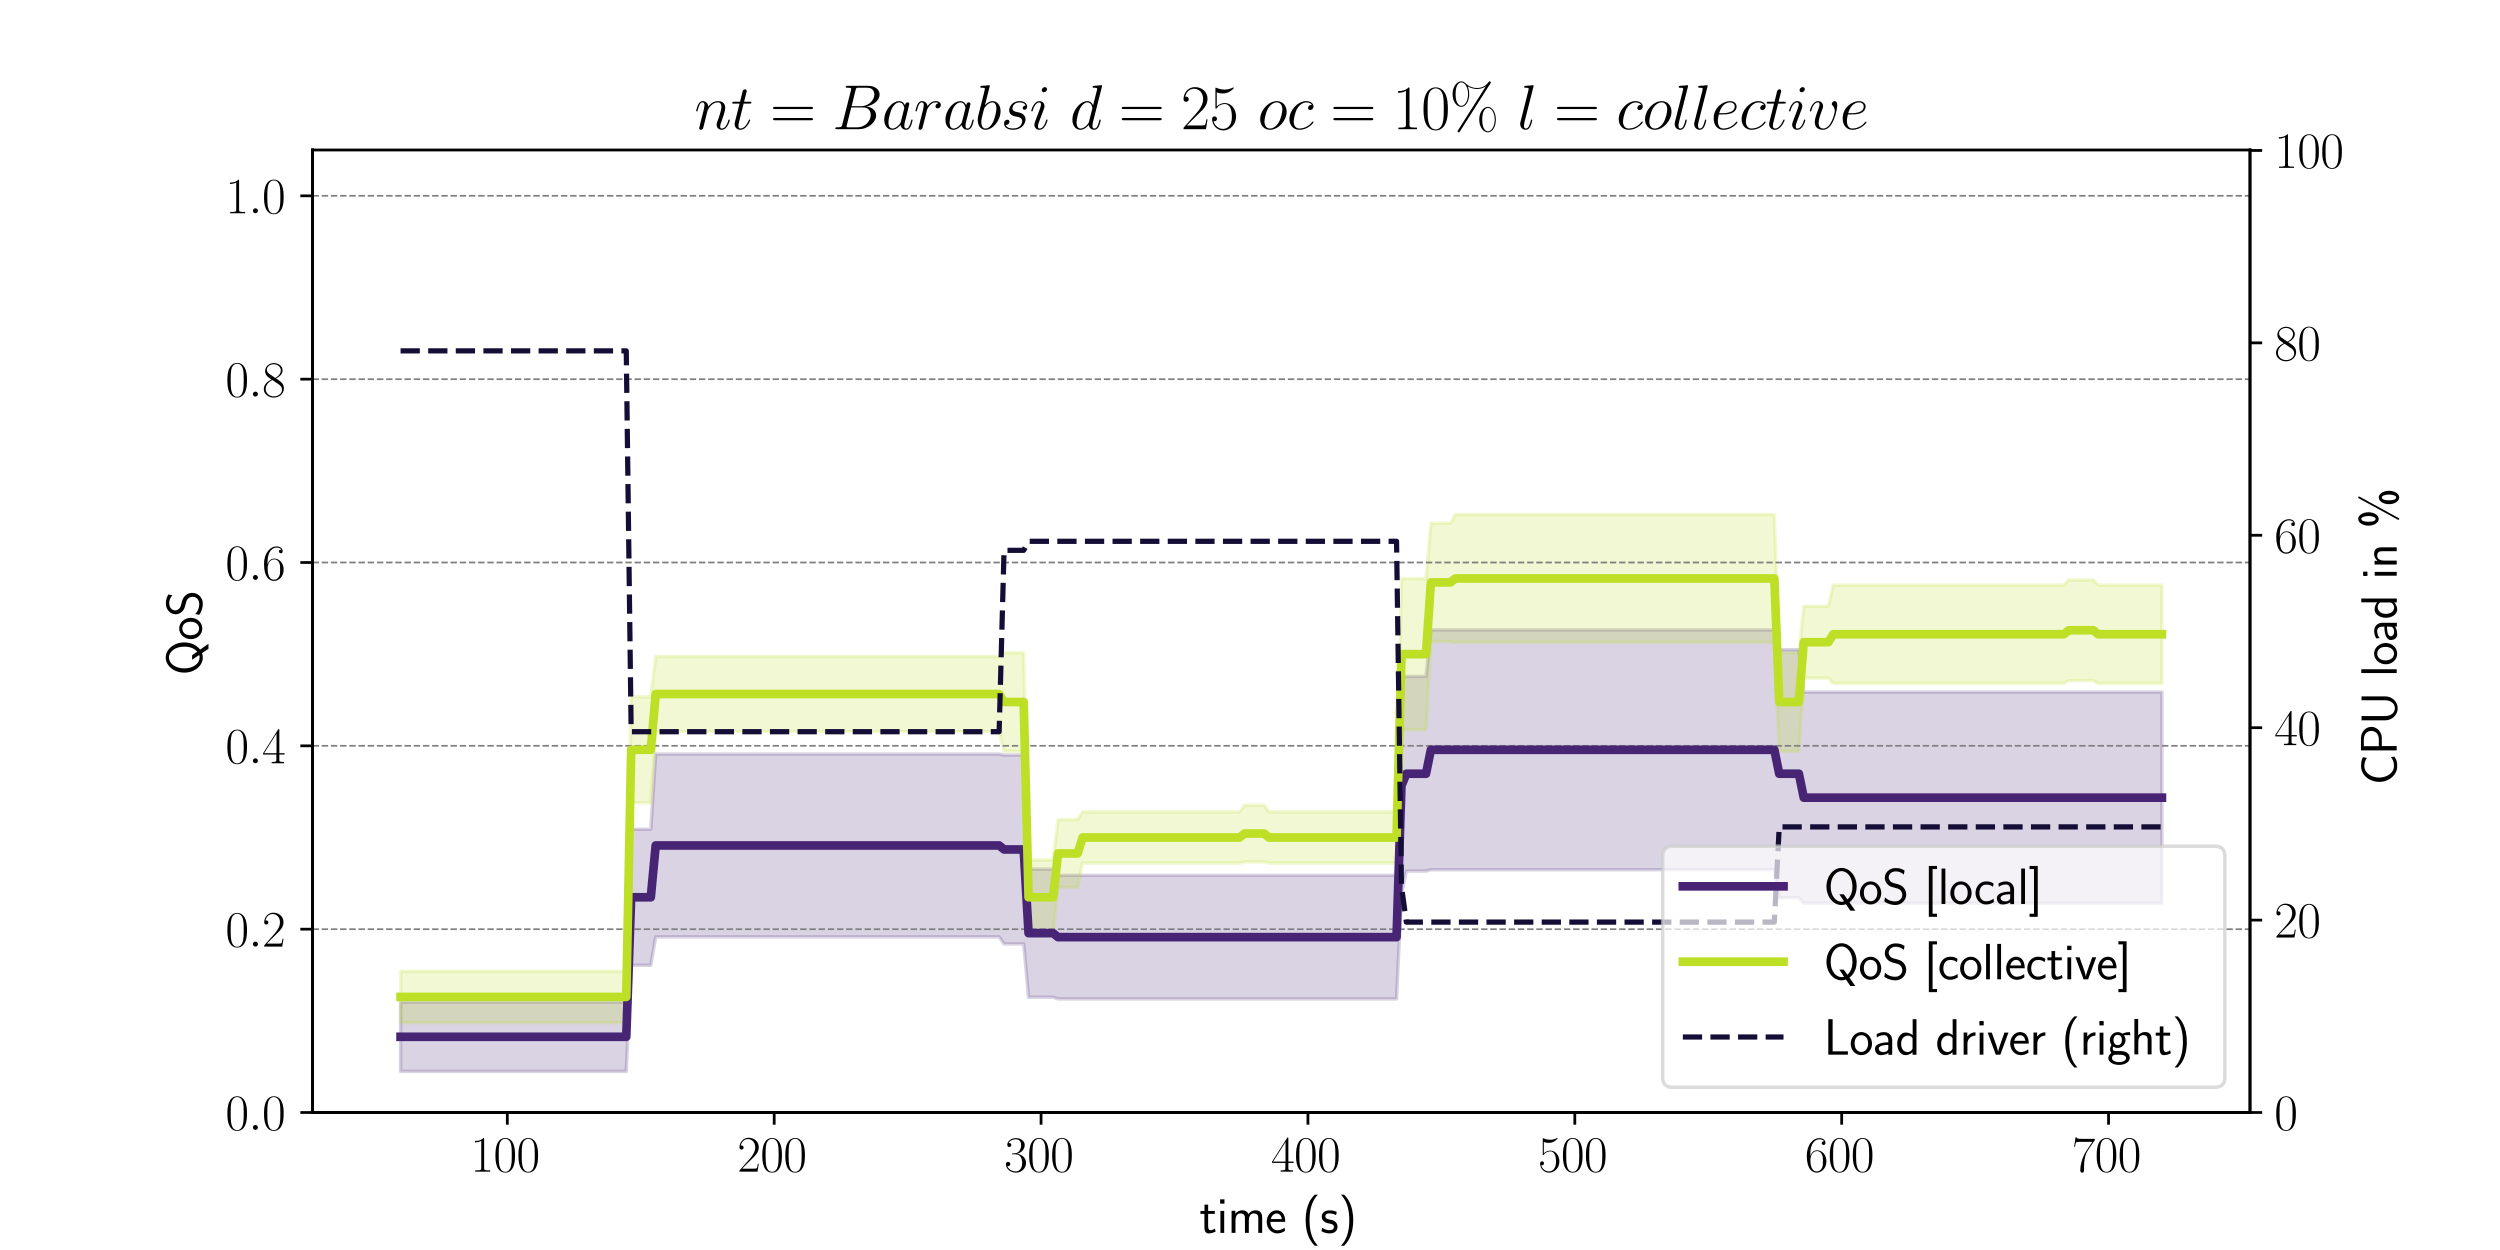 <?xml version="1.0" encoding="utf-8" standalone="no"?>
<!DOCTYPE svg PUBLIC "-//W3C//DTD SVG 1.1//EN"
  "http://www.w3.org/Graphics/SVG/1.1/DTD/svg11.dtd">
<svg xmlns:xlink="http://www.w3.org/1999/xlink" width="720pt" height="360pt" viewBox="0 0 720 360" xmlns="http://www.w3.org/2000/svg" version="1.1">
 <defs>
  <style type="text/css">*{stroke-linejoin: round; stroke-linecap: butt}</style>
 </defs>
 <g id="figure_1">
  <g id="patch_1">
   <path d="M 0 360 
L 720 360 
L 720 0 
L 0 0 
z
" style="fill: #ffffff"/>
  </g>
  <g id="axes_1">
   <g id="patch_2">
    <path d="M 90 320.4 
L 648 320.4 
L 648 43.2 
L 90 43.2 
z
" style="fill: #ffffff"/>
   </g>
   <g id="PolyCollection_1">
    <defs>
     <path id="m75170e89d1" d="M 115.364 -51.446 
L 115.364 -71.371 
L 116.777 -71.371 
L 118.19 -71.371 
L 119.603 -71.371 
L 121.016 -71.371 
L 122.429 -71.371 
L 123.842 -71.371 
L 125.255 -71.371 
L 126.668 -71.371 
L 128.081 -71.371 
L 129.494 -71.371 
L 130.907 -71.371 
L 132.32 -71.371 
L 133.733 -71.371 
L 135.146 -71.371 
L 136.559 -71.371 
L 137.972 -71.371 
L 139.385 -71.371 
L 140.798 -71.371 
L 142.211 -71.371 
L 143.624 -71.371 
L 145.037 -71.371 
L 146.45 -71.371 
L 147.863 -71.371 
L 149.276 -71.371 
L 150.689 -71.371 
L 152.102 -71.371 
L 153.515 -71.371 
L 154.928 -71.371 
L 156.341 -71.371 
L 157.754 -71.371 
L 159.167 -71.371 
L 160.58 -71.371 
L 161.993 -71.371 
L 163.406 -71.371 
L 164.819 -71.371 
L 166.232 -71.371 
L 167.645 -71.371 
L 169.058 -71.371 
L 170.471 -71.371 
L 171.884 -71.371 
L 173.297 -71.371 
L 174.71 -71.371 
L 176.123 -71.371 
L 177.536 -71.371 
L 178.949 -71.371 
L 180.362 -71.371 
L 181.775 -121.168 
L 183.188 -121.168 
L 184.601 -121.168 
L 186.014 -121.168 
L 187.427 -121.168 
L 188.84 -142.82 
L 190.253 -142.82 
L 191.666 -142.82 
L 193.08 -142.82 
L 194.493 -142.82 
L 195.906 -142.82 
L 197.319 -142.82 
L 198.732 -142.82 
L 200.145 -142.82 
L 201.558 -142.82 
L 202.971 -142.82 
L 204.384 -142.82 
L 205.797 -142.82 
L 207.21 -142.82 
L 208.623 -142.82 
L 210.036 -142.82 
L 211.449 -142.82 
L 212.862 -142.82 
L 214.275 -142.82 
L 215.688 -142.82 
L 217.101 -142.82 
L 218.514 -142.82 
L 219.927 -142.82 
L 221.34 -142.82 
L 222.753 -142.82 
L 224.166 -142.82 
L 225.579 -142.82 
L 226.992 -142.82 
L 228.405 -142.82 
L 229.818 -142.82 
L 231.231 -142.82 
L 232.644 -142.82 
L 234.057 -142.82 
L 235.47 -142.82 
L 236.883 -142.82 
L 238.296 -142.82 
L 239.709 -142.82 
L 241.122 -142.82 
L 242.535 -142.82 
L 243.948 -142.82 
L 245.361 -142.82 
L 246.774 -142.82 
L 248.187 -142.82 
L 249.6 -142.82 
L 251.013 -142.82 
L 252.426 -142.82 
L 253.839 -142.82 
L 255.252 -142.82 
L 256.665 -142.82 
L 258.078 -142.82 
L 259.491 -142.82 
L 260.904 -142.82 
L 262.317 -142.82 
L 263.73 -142.82 
L 265.143 -142.82 
L 266.556 -142.82 
L 267.969 -142.82 
L 269.382 -142.82 
L 270.795 -142.82 
L 272.208 -142.82 
L 273.621 -142.82 
L 275.034 -142.82 
L 276.447 -142.82 
L 277.86 -142.82 
L 279.273 -142.82 
L 280.687 -142.82 
L 282.1 -142.82 
L 283.513 -142.82 
L 284.926 -142.82 
L 286.339 -142.82 
L 287.752 -142.82 
L 289.165 -142.568 
L 290.578 -142.568 
L 291.991 -142.568 
L 293.404 -142.568 
L 294.817 -142.568 
L 296.23 -109.694 
L 297.643 -109.694 
L 299.056 -109.694 
L 300.469 -109.694 
L 301.882 -109.694 
L 303.295 -109.694 
L 304.708 -107.9 
L 306.121 -107.9 
L 307.534 -107.9 
L 308.947 -107.9 
L 310.36 -107.9 
L 311.773 -107.9 
L 313.186 -107.9 
L 314.599 -107.9 
L 316.012 -107.9 
L 317.425 -107.9 
L 318.838 -107.9 
L 320.251 -107.9 
L 321.664 -107.9 
L 323.077 -107.9 
L 324.49 -107.9 
L 325.903 -107.9 
L 327.316 -107.9 
L 328.729 -107.9 
L 330.142 -107.9 
L 331.555 -107.9 
L 332.968 -107.9 
L 334.381 -107.9 
L 335.794 -107.9 
L 337.207 -107.9 
L 338.62 -107.9 
L 340.033 -107.9 
L 341.446 -107.9 
L 342.859 -107.9 
L 344.272 -107.9 
L 345.685 -107.9 
L 347.098 -107.9 
L 348.511 -107.9 
L 349.924 -107.9 
L 351.337 -107.9 
L 352.75 -107.9 
L 354.163 -107.9 
L 355.576 -107.9 
L 356.989 -107.9 
L 358.402 -107.9 
L 359.815 -107.9 
L 361.228 -107.9 
L 362.641 -107.9 
L 364.054 -107.9 
L 365.467 -107.9 
L 366.88 -107.9 
L 368.293 -107.9 
L 369.707 -107.9 
L 371.12 -107.9 
L 372.533 -107.9 
L 373.946 -107.9 
L 375.359 -107.9 
L 376.772 -107.9 
L 378.185 -107.9 
L 379.598 -107.9 
L 381.011 -107.9 
L 382.424 -107.9 
L 383.837 -107.9 
L 385.25 -107.9 
L 386.663 -107.9 
L 388.076 -107.9 
L 389.489 -107.9 
L 390.902 -107.9 
L 392.315 -107.9 
L 393.728 -107.9 
L 395.141 -107.9 
L 396.554 -107.9 
L 397.967 -107.9 
L 399.38 -107.9 
L 400.793 -107.9 
L 402.206 -107.9 
L 403.619 -164.977 
L 405.032 -165.204 
L 406.445 -165.204 
L 407.858 -165.204 
L 409.271 -165.204 
L 410.684 -165.204 
L 412.097 -178.579 
L 413.51 -178.579 
L 414.923 -178.579 
L 416.336 -178.579 
L 417.749 -178.579 
L 419.162 -178.579 
L 420.575 -178.579 
L 421.988 -178.579 
L 423.401 -178.579 
L 424.814 -178.579 
L 426.227 -178.579 
L 427.64 -178.579 
L 429.053 -178.579 
L 430.466 -178.579 
L 431.879 -178.579 
L 433.292 -178.579 
L 434.705 -178.579 
L 436.118 -178.579 
L 437.531 -178.579 
L 438.944 -178.579 
L 440.357 -178.579 
L 441.77 -178.579 
L 443.183 -178.579 
L 444.596 -178.579 
L 446.009 -178.579 
L 447.422 -178.579 
L 448.835 -178.579 
L 450.248 -178.579 
L 451.661 -178.579 
L 453.074 -178.579 
L 454.487 -178.579 
L 455.9 -178.579 
L 457.313 -178.579 
L 458.727 -178.579 
L 460.14 -178.579 
L 461.553 -178.579 
L 462.966 -178.579 
L 464.379 -178.579 
L 465.792 -178.579 
L 467.205 -178.579 
L 468.618 -178.579 
L 470.031 -178.579 
L 471.444 -178.579 
L 472.857 -178.579 
L 474.27 -178.579 
L 475.683 -178.579 
L 477.096 -178.579 
L 478.509 -178.579 
L 479.922 -178.579 
L 481.335 -178.579 
L 482.748 -178.579 
L 484.161 -178.579 
L 485.574 -178.579 
L 486.987 -178.579 
L 488.4 -178.579 
L 489.813 -178.579 
L 491.226 -178.579 
L 492.639 -178.579 
L 494.052 -178.579 
L 495.465 -178.579 
L 496.878 -178.579 
L 498.291 -178.579 
L 499.704 -178.579 
L 501.117 -178.579 
L 502.53 -178.579 
L 503.943 -178.579 
L 505.356 -178.579 
L 506.769 -178.579 
L 508.182 -178.579 
L 509.595 -178.579 
L 511.008 -178.579 
L 512.421 -172.898 
L 513.834 -172.898 
L 515.247 -172.898 
L 516.66 -172.898 
L 518.073 -172.898 
L 519.486 -160.683 
L 520.899 -160.683 
L 522.312 -160.683 
L 523.725 -160.683 
L 525.138 -160.683 
L 526.551 -160.683 
L 527.964 -160.683 
L 529.377 -160.683 
L 530.79 -160.683 
L 532.203 -160.683 
L 533.616 -160.683 
L 535.029 -160.683 
L 536.442 -160.683 
L 537.855 -160.683 
L 539.268 -160.683 
L 540.681 -160.683 
L 542.094 -160.683 
L 543.507 -160.683 
L 544.92 -160.683 
L 546.334 -160.683 
L 547.747 -160.683 
L 549.16 -160.683 
L 550.573 -160.683 
L 551.986 -160.683 
L 553.399 -160.683 
L 554.812 -160.683 
L 556.225 -160.683 
L 557.638 -160.683 
L 559.051 -160.683 
L 560.464 -160.683 
L 561.877 -160.683 
L 563.29 -160.683 
L 564.703 -160.683 
L 566.116 -160.683 
L 567.529 -160.683 
L 568.942 -160.683 
L 570.355 -160.683 
L 571.768 -160.683 
L 573.181 -160.683 
L 574.594 -160.683 
L 576.007 -160.683 
L 577.42 -160.683 
L 578.833 -160.683 
L 580.246 -160.683 
L 581.659 -160.683 
L 583.072 -160.683 
L 584.485 -160.683 
L 585.898 -160.683 
L 587.311 -160.683 
L 588.724 -160.683 
L 590.137 -160.683 
L 591.55 -160.683 
L 592.963 -160.683 
L 594.376 -160.683 
L 595.789 -160.683 
L 597.202 -160.683 
L 598.615 -160.683 
L 600.028 -160.683 
L 601.441 -160.683 
L 602.854 -160.683 
L 604.267 -160.683 
L 605.68 -160.683 
L 607.093 -160.683 
L 608.506 -160.683 
L 609.919 -160.683 
L 611.332 -160.683 
L 612.745 -160.683 
L 614.158 -160.683 
L 615.571 -160.683 
L 616.984 -160.683 
L 618.397 -160.683 
L 619.81 -160.683 
L 621.223 -160.683 
L 622.636 -160.683 
L 622.636 -99.874 
L 622.636 -99.874 
L 621.223 -99.874 
L 619.81 -99.874 
L 618.397 -99.874 
L 616.984 -99.874 
L 615.571 -99.874 
L 614.158 -99.874 
L 612.745 -99.874 
L 611.332 -99.874 
L 609.919 -99.874 
L 608.506 -99.874 
L 607.093 -99.874 
L 605.68 -99.874 
L 604.267 -99.874 
L 602.854 -99.874 
L 601.441 -99.874 
L 600.028 -99.874 
L 598.615 -99.874 
L 597.202 -99.874 
L 595.789 -99.874 
L 594.376 -99.874 
L 592.963 -99.874 
L 591.55 -99.874 
L 590.137 -99.874 
L 588.724 -99.874 
L 587.311 -99.874 
L 585.898 -99.874 
L 584.485 -99.874 
L 583.072 -99.874 
L 581.659 -99.874 
L 580.246 -99.874 
L 578.833 -99.874 
L 577.42 -99.874 
L 576.007 -99.874 
L 574.594 -99.874 
L 573.181 -99.874 
L 571.768 -99.874 
L 570.355 -99.874 
L 568.942 -99.874 
L 567.529 -99.874 
L 566.116 -99.874 
L 564.703 -99.874 
L 563.29 -99.874 
L 561.877 -99.874 
L 560.464 -99.874 
L 559.051 -99.874 
L 557.638 -99.874 
L 556.225 -99.874 
L 554.812 -99.874 
L 553.399 -99.874 
L 551.986 -99.874 
L 550.573 -99.874 
L 549.16 -99.874 
L 547.747 -99.874 
L 546.334 -99.874 
L 544.92 -99.874 
L 543.507 -99.874 
L 542.094 -99.874 
L 540.681 -99.874 
L 539.268 -99.874 
L 537.855 -99.874 
L 536.442 -99.874 
L 535.029 -99.874 
L 533.616 -99.874 
L 532.203 -99.874 
L 530.79 -99.874 
L 529.377 -99.874 
L 527.964 -99.874 
L 526.551 -99.874 
L 525.138 -99.874 
L 523.725 -99.874 
L 522.312 -99.874 
L 520.899 -99.874 
L 519.486 -99.874 
L 518.073 -101.433 
L 516.66 -101.433 
L 515.247 -101.433 
L 513.834 -101.433 
L 512.421 -101.433 
L 511.008 -109.526 
L 509.595 -109.526 
L 508.182 -109.526 
L 506.769 -109.526 
L 505.356 -109.526 
L 503.943 -109.526 
L 502.53 -109.526 
L 501.117 -109.526 
L 499.704 -109.526 
L 498.291 -109.526 
L 496.878 -109.526 
L 495.465 -109.526 
L 494.052 -109.526 
L 492.639 -109.526 
L 491.226 -109.526 
L 489.813 -109.526 
L 488.4 -109.526 
L 486.987 -109.526 
L 485.574 -109.526 
L 484.161 -109.526 
L 482.748 -109.526 
L 481.335 -109.526 
L 479.922 -109.526 
L 478.509 -109.526 
L 477.096 -109.526 
L 475.683 -109.526 
L 474.27 -109.526 
L 472.857 -109.526 
L 471.444 -109.526 
L 470.031 -109.526 
L 468.618 -109.526 
L 467.205 -109.526 
L 465.792 -109.526 
L 464.379 -109.526 
L 462.966 -109.526 
L 461.553 -109.526 
L 460.14 -109.526 
L 458.727 -109.526 
L 457.313 -109.526 
L 455.9 -109.526 
L 454.487 -109.526 
L 453.074 -109.526 
L 451.661 -109.526 
L 450.248 -109.526 
L 448.835 -109.526 
L 447.422 -109.526 
L 446.009 -109.526 
L 444.596 -109.526 
L 443.183 -109.526 
L 441.77 -109.526 
L 440.357 -109.526 
L 438.944 -109.526 
L 437.531 -109.526 
L 436.118 -109.526 
L 434.705 -109.526 
L 433.292 -109.526 
L 431.879 -109.526 
L 430.466 -109.526 
L 429.053 -109.526 
L 427.64 -109.526 
L 426.227 -109.526 
L 424.814 -109.526 
L 423.401 -109.526 
L 421.988 -109.526 
L 420.575 -109.526 
L 419.162 -109.526 
L 417.749 -109.526 
L 416.336 -109.526 
L 414.923 -109.526 
L 413.51 -109.526 
L 412.097 -109.526 
L 410.684 -109.127 
L 409.271 -109.127 
L 407.858 -109.127 
L 406.445 -109.127 
L 405.032 -109.127 
L 403.619 -102.467 
L 402.206 -72.308 
L 400.793 -72.308 
L 399.38 -72.308 
L 397.967 -72.308 
L 396.554 -72.308 
L 395.141 -72.308 
L 393.728 -72.308 
L 392.315 -72.308 
L 390.902 -72.308 
L 389.489 -72.308 
L 388.076 -72.308 
L 386.663 -72.308 
L 385.25 -72.308 
L 383.837 -72.308 
L 382.424 -72.308 
L 381.011 -72.308 
L 379.598 -72.308 
L 378.185 -72.308 
L 376.772 -72.308 
L 375.359 -72.308 
L 373.946 -72.308 
L 372.533 -72.308 
L 371.12 -72.308 
L 369.707 -72.308 
L 368.293 -72.308 
L 366.88 -72.308 
L 365.467 -72.308 
L 364.054 -72.308 
L 362.641 -72.308 
L 361.228 -72.308 
L 359.815 -72.308 
L 358.402 -72.308 
L 356.989 -72.308 
L 355.576 -72.308 
L 354.163 -72.308 
L 352.75 -72.308 
L 351.337 -72.308 
L 349.924 -72.308 
L 348.511 -72.308 
L 347.098 -72.308 
L 345.685 -72.308 
L 344.272 -72.308 
L 342.859 -72.308 
L 341.446 -72.308 
L 340.033 -72.308 
L 338.62 -72.308 
L 337.207 -72.308 
L 335.794 -72.308 
L 334.381 -72.308 
L 332.968 -72.308 
L 331.555 -72.308 
L 330.142 -72.308 
L 328.729 -72.308 
L 327.316 -72.308 
L 325.903 -72.308 
L 324.49 -72.308 
L 323.077 -72.308 
L 321.664 -72.308 
L 320.251 -72.308 
L 318.838 -72.308 
L 317.425 -72.308 
L 316.012 -72.308 
L 314.599 -72.308 
L 313.186 -72.308 
L 311.773 -72.308 
L 310.36 -72.308 
L 308.947 -72.308 
L 307.534 -72.308 
L 306.121 -72.308 
L 304.708 -72.308 
L 303.295 -72.809 
L 301.882 -72.809 
L 300.469 -72.809 
L 299.056 -72.809 
L 297.643 -72.809 
L 296.23 -72.809 
L 294.817 -88.145 
L 293.404 -88.145 
L 291.991 -88.145 
L 290.578 -88.145 
L 289.165 -88.145 
L 287.752 -90.189 
L 286.339 -90.189 
L 284.926 -90.189 
L 283.513 -90.189 
L 282.1 -90.189 
L 280.687 -90.189 
L 279.273 -90.189 
L 277.86 -90.189 
L 276.447 -90.189 
L 275.034 -90.189 
L 273.621 -90.189 
L 272.208 -90.189 
L 270.795 -90.189 
L 269.382 -90.189 
L 267.969 -90.189 
L 266.556 -90.189 
L 265.143 -90.189 
L 263.73 -90.189 
L 262.317 -90.189 
L 260.904 -90.189 
L 259.491 -90.189 
L 258.078 -90.189 
L 256.665 -90.189 
L 255.252 -90.189 
L 253.839 -90.189 
L 252.426 -90.189 
L 251.013 -90.189 
L 249.6 -90.189 
L 248.187 -90.189 
L 246.774 -90.189 
L 245.361 -90.189 
L 243.948 -90.189 
L 242.535 -90.189 
L 241.122 -90.189 
L 239.709 -90.189 
L 238.296 -90.189 
L 236.883 -90.189 
L 235.47 -90.189 
L 234.057 -90.189 
L 232.644 -90.189 
L 231.231 -90.189 
L 229.818 -90.189 
L 228.405 -90.189 
L 226.992 -90.189 
L 225.579 -90.189 
L 224.166 -90.189 
L 222.753 -90.189 
L 221.34 -90.189 
L 219.927 -90.189 
L 218.514 -90.189 
L 217.101 -90.189 
L 215.688 -90.189 
L 214.275 -90.189 
L 212.862 -90.189 
L 211.449 -90.189 
L 210.036 -90.189 
L 208.623 -90.189 
L 207.21 -90.189 
L 205.797 -90.189 
L 204.384 -90.189 
L 202.971 -90.189 
L 201.558 -90.189 
L 200.145 -90.189 
L 198.732 -90.189 
L 197.319 -90.189 
L 195.906 -90.189 
L 194.493 -90.189 
L 193.08 -90.189 
L 191.666 -90.189 
L 190.253 -90.189 
L 188.84 -90.189 
L 187.427 -81.996 
L 186.014 -81.996 
L 184.601 -81.996 
L 183.188 -81.996 
L 181.775 -81.996 
L 180.362 -51.446 
L 178.949 -51.446 
L 177.536 -51.446 
L 176.123 -51.446 
L 174.71 -51.446 
L 173.297 -51.446 
L 171.884 -51.446 
L 170.471 -51.446 
L 169.058 -51.446 
L 167.645 -51.446 
L 166.232 -51.446 
L 164.819 -51.446 
L 163.406 -51.446 
L 161.993 -51.446 
L 160.58 -51.446 
L 159.167 -51.446 
L 157.754 -51.446 
L 156.341 -51.446 
L 154.928 -51.446 
L 153.515 -51.446 
L 152.102 -51.446 
L 150.689 -51.446 
L 149.276 -51.446 
L 147.863 -51.446 
L 146.45 -51.446 
L 145.037 -51.446 
L 143.624 -51.446 
L 142.211 -51.446 
L 140.798 -51.446 
L 139.385 -51.446 
L 137.972 -51.446 
L 136.559 -51.446 
L 135.146 -51.446 
L 133.733 -51.446 
L 132.32 -51.446 
L 130.907 -51.446 
L 129.494 -51.446 
L 128.081 -51.446 
L 126.668 -51.446 
L 125.255 -51.446 
L 123.842 -51.446 
L 122.429 -51.446 
L 121.016 -51.446 
L 119.603 -51.446 
L 118.19 -51.446 
L 116.777 -51.446 
L 115.364 -51.446 
z
" style="stroke: #482475; stroke-opacity: 0.2"/>
    </defs>
    <g clip-path="url(#pbdeab10efd)">
     <use xlink:href="#m75170e89d1" x="0" y="360" style="fill: #482475; fill-opacity: 0.2; stroke: #482475; stroke-opacity: 0.2"/>
    </g>
   </g>
   <g id="PolyCollection_2">
    <defs>
     <path id="m9698fb5029" d="M 115.364 -65.494 
L 115.364 -80.278 
L 116.777 -80.278 
L 118.19 -80.278 
L 119.603 -80.278 
L 121.016 -80.278 
L 122.429 -80.278 
L 123.842 -80.278 
L 125.255 -80.278 
L 126.668 -80.278 
L 128.081 -80.278 
L 129.494 -80.278 
L 130.907 -80.278 
L 132.32 -80.278 
L 133.733 -80.278 
L 135.146 -80.278 
L 136.559 -80.278 
L 137.972 -80.278 
L 139.385 -80.278 
L 140.798 -80.278 
L 142.211 -80.278 
L 143.624 -80.278 
L 145.037 -80.278 
L 146.45 -80.278 
L 147.863 -80.278 
L 149.276 -80.278 
L 150.689 -80.278 
L 152.102 -80.278 
L 153.515 -80.278 
L 154.928 -80.278 
L 156.341 -80.278 
L 157.754 -80.278 
L 159.167 -80.278 
L 160.58 -80.278 
L 161.993 -80.278 
L 163.406 -80.278 
L 164.819 -80.278 
L 166.232 -80.278 
L 167.645 -80.278 
L 169.058 -80.278 
L 170.471 -80.278 
L 171.884 -80.278 
L 173.297 -80.278 
L 174.71 -80.278 
L 176.123 -80.278 
L 177.536 -80.278 
L 178.949 -80.278 
L 180.362 -80.278 
L 181.775 -159.319 
L 183.188 -159.319 
L 184.601 -159.319 
L 186.014 -159.319 
L 187.427 -159.319 
L 188.84 -170.942 
L 190.253 -170.942 
L 191.666 -170.942 
L 193.08 -170.942 
L 194.493 -170.942 
L 195.906 -170.942 
L 197.319 -170.942 
L 198.732 -170.942 
L 200.145 -170.942 
L 201.558 -170.942 
L 202.971 -170.942 
L 204.384 -170.942 
L 205.797 -170.942 
L 207.21 -170.942 
L 208.623 -170.942 
L 210.036 -170.942 
L 211.449 -170.942 
L 212.862 -170.942 
L 214.275 -170.942 
L 215.688 -170.942 
L 217.101 -170.942 
L 218.514 -170.942 
L 219.927 -170.942 
L 221.34 -170.942 
L 222.753 -170.942 
L 224.166 -170.942 
L 225.579 -170.942 
L 226.992 -170.942 
L 228.405 -170.942 
L 229.818 -170.942 
L 231.231 -170.942 
L 232.644 -170.942 
L 234.057 -170.942 
L 235.47 -170.942 
L 236.883 -170.942 
L 238.296 -170.942 
L 239.709 -170.942 
L 241.122 -170.942 
L 242.535 -170.942 
L 243.948 -170.942 
L 245.361 -170.942 
L 246.774 -170.942 
L 248.187 -170.942 
L 249.6 -170.942 
L 251.013 -170.942 
L 252.426 -170.942 
L 253.839 -170.942 
L 255.252 -170.942 
L 256.665 -170.942 
L 258.078 -170.942 
L 259.491 -170.942 
L 260.904 -170.942 
L 262.317 -170.942 
L 263.73 -170.942 
L 265.143 -170.942 
L 266.556 -170.942 
L 267.969 -170.942 
L 269.382 -170.942 
L 270.795 -170.942 
L 272.208 -170.942 
L 273.621 -170.942 
L 275.034 -170.942 
L 276.447 -170.942 
L 277.86 -170.942 
L 279.273 -170.942 
L 280.687 -170.942 
L 282.1 -170.942 
L 283.513 -170.942 
L 284.926 -170.942 
L 286.339 -170.942 
L 287.752 -170.942 
L 289.165 -172.033 
L 290.578 -172.033 
L 291.991 -172.033 
L 293.404 -172.033 
L 294.817 -172.033 
L 296.23 -112.352 
L 297.643 -112.352 
L 299.056 -112.352 
L 300.469 -112.352 
L 301.882 -112.352 
L 303.295 -112.352 
L 304.708 -123.945 
L 306.121 -123.945 
L 307.534 -123.945 
L 308.947 -123.945 
L 310.36 -123.945 
L 311.773 -126.193 
L 313.186 -126.193 
L 314.599 -126.193 
L 316.012 -126.193 
L 317.425 -126.193 
L 318.838 -126.193 
L 320.251 -126.193 
L 321.664 -126.193 
L 323.077 -126.193 
L 324.49 -126.193 
L 325.903 -126.193 
L 327.316 -126.193 
L 328.729 -126.193 
L 330.142 -126.193 
L 331.555 -126.193 
L 332.968 -126.193 
L 334.381 -126.193 
L 335.794 -126.193 
L 337.207 -126.193 
L 338.62 -126.193 
L 340.033 -126.193 
L 341.446 -126.193 
L 342.859 -126.193 
L 344.272 -126.193 
L 345.685 -126.193 
L 347.098 -126.193 
L 348.511 -126.193 
L 349.924 -126.193 
L 351.337 -126.193 
L 352.75 -126.193 
L 354.163 -126.193 
L 355.576 -126.193 
L 356.989 -126.193 
L 358.402 -128.128 
L 359.815 -128.128 
L 361.228 -128.128 
L 362.641 -128.128 
L 364.054 -128.128 
L 365.467 -126.193 
L 366.88 -126.193 
L 368.293 -126.193 
L 369.707 -126.193 
L 371.12 -126.193 
L 372.533 -126.193 
L 373.946 -126.193 
L 375.359 -126.193 
L 376.772 -126.193 
L 378.185 -126.193 
L 379.598 -126.193 
L 381.011 -126.193 
L 382.424 -126.193 
L 383.837 -126.193 
L 385.25 -126.193 
L 386.663 -126.193 
L 388.076 -126.193 
L 389.489 -126.193 
L 390.902 -126.193 
L 392.315 -126.193 
L 393.728 -126.193 
L 395.141 -126.193 
L 396.554 -126.193 
L 397.967 -126.193 
L 399.38 -126.193 
L 400.793 -126.193 
L 402.206 -126.193 
L 403.619 -193.37 
L 405.032 -193.37 
L 406.445 -193.37 
L 407.858 -193.37 
L 409.271 -193.37 
L 410.684 -193.37 
L 412.097 -209.321 
L 413.51 -209.321 
L 414.923 -209.321 
L 416.336 -209.321 
L 417.749 -209.321 
L 419.162 -211.821 
L 420.575 -211.821 
L 421.988 -211.821 
L 423.401 -211.821 
L 424.814 -211.821 
L 426.227 -211.821 
L 427.64 -211.821 
L 429.053 -211.821 
L 430.466 -211.821 
L 431.879 -211.821 
L 433.292 -211.821 
L 434.705 -211.821 
L 436.118 -211.821 
L 437.531 -211.821 
L 438.944 -211.821 
L 440.357 -211.821 
L 441.77 -211.821 
L 443.183 -211.821 
L 444.596 -211.821 
L 446.009 -211.821 
L 447.422 -211.821 
L 448.835 -211.821 
L 450.248 -211.821 
L 451.661 -211.821 
L 453.074 -211.821 
L 454.487 -211.821 
L 455.9 -211.821 
L 457.313 -211.821 
L 458.727 -211.821 
L 460.14 -211.821 
L 461.553 -211.821 
L 462.966 -211.821 
L 464.379 -211.821 
L 465.792 -211.821 
L 467.205 -211.821 
L 468.618 -211.821 
L 470.031 -211.821 
L 471.444 -211.821 
L 472.857 -211.821 
L 474.27 -211.821 
L 475.683 -211.821 
L 477.096 -211.821 
L 478.509 -211.821 
L 479.922 -211.821 
L 481.335 -211.821 
L 482.748 -211.821 
L 484.161 -211.821 
L 485.574 -211.821 
L 486.987 -211.821 
L 488.4 -211.821 
L 489.813 -211.821 
L 491.226 -211.821 
L 492.639 -211.821 
L 494.052 -211.821 
L 495.465 -211.821 
L 496.878 -211.821 
L 498.291 -211.821 
L 499.704 -211.821 
L 501.117 -211.821 
L 502.53 -211.821 
L 503.943 -211.821 
L 505.356 -211.821 
L 506.769 -211.821 
L 508.182 -211.821 
L 509.595 -211.821 
L 511.008 -211.821 
L 512.421 -172.033 
L 513.834 -172.033 
L 515.247 -172.033 
L 516.66 -172.033 
L 518.073 -172.033 
L 519.486 -185.39 
L 520.899 -185.39 
L 522.312 -185.39 
L 523.725 -185.39 
L 525.138 -185.39 
L 526.551 -185.39 
L 527.964 -191.507 
L 529.377 -191.507 
L 530.79 -191.507 
L 532.203 -191.507 
L 533.616 -191.507 
L 535.029 -191.507 
L 536.442 -191.507 
L 537.855 -191.507 
L 539.268 -191.507 
L 540.681 -191.507 
L 542.094 -191.507 
L 543.507 -191.507 
L 544.92 -191.507 
L 546.334 -191.507 
L 547.747 -191.507 
L 549.16 -191.507 
L 550.573 -191.507 
L 551.986 -191.507 
L 553.399 -191.507 
L 554.812 -191.507 
L 556.225 -191.507 
L 557.638 -191.507 
L 559.051 -191.507 
L 560.464 -191.507 
L 561.877 -191.507 
L 563.29 -191.507 
L 564.703 -191.507 
L 566.116 -191.507 
L 567.529 -191.507 
L 568.942 -191.507 
L 570.355 -191.507 
L 571.768 -191.507 
L 573.181 -191.507 
L 574.594 -191.507 
L 576.007 -191.507 
L 577.42 -191.507 
L 578.833 -191.507 
L 580.246 -191.507 
L 581.659 -191.507 
L 583.072 -191.507 
L 584.485 -191.507 
L 585.898 -191.507 
L 587.311 -191.507 
L 588.724 -191.507 
L 590.137 -191.507 
L 591.55 -191.507 
L 592.963 -191.507 
L 594.376 -191.507 
L 595.789 -193.005 
L 597.202 -193.005 
L 598.615 -193.005 
L 600.028 -193.005 
L 601.441 -193.005 
L 602.854 -193.005 
L 604.267 -191.507 
L 605.68 -191.507 
L 607.093 -191.507 
L 608.506 -191.507 
L 609.919 -191.507 
L 611.332 -191.507 
L 612.745 -191.507 
L 614.158 -191.507 
L 615.571 -191.507 
L 616.984 -191.507 
L 618.397 -191.507 
L 619.81 -191.507 
L 621.223 -191.507 
L 622.636 -191.507 
L 622.636 -163.172 
L 622.636 -163.172 
L 621.223 -163.172 
L 619.81 -163.172 
L 618.397 -163.172 
L 616.984 -163.172 
L 615.571 -163.172 
L 614.158 -163.172 
L 612.745 -163.172 
L 611.332 -163.172 
L 609.919 -163.172 
L 608.506 -163.172 
L 607.093 -163.172 
L 605.68 -163.172 
L 604.267 -163.172 
L 602.854 -163.97 
L 601.441 -163.97 
L 600.028 -163.97 
L 598.615 -163.97 
L 597.202 -163.97 
L 595.789 -163.97 
L 594.376 -163.172 
L 592.963 -163.172 
L 591.55 -163.172 
L 590.137 -163.172 
L 588.724 -163.172 
L 587.311 -163.172 
L 585.898 -163.172 
L 584.485 -163.172 
L 583.072 -163.172 
L 581.659 -163.172 
L 580.246 -163.172 
L 578.833 -163.172 
L 577.42 -163.172 
L 576.007 -163.172 
L 574.594 -163.172 
L 573.181 -163.172 
L 571.768 -163.172 
L 570.355 -163.172 
L 568.942 -163.172 
L 567.529 -163.172 
L 566.116 -163.172 
L 564.703 -163.172 
L 563.29 -163.172 
L 561.877 -163.172 
L 560.464 -163.172 
L 559.051 -163.172 
L 557.638 -163.172 
L 556.225 -163.172 
L 554.812 -163.172 
L 553.399 -163.172 
L 551.986 -163.172 
L 550.573 -163.172 
L 549.16 -163.172 
L 547.747 -163.172 
L 546.334 -163.172 
L 544.92 -163.172 
L 543.507 -163.172 
L 542.094 -163.172 
L 540.681 -163.172 
L 539.268 -163.172 
L 537.855 -163.172 
L 536.442 -163.172 
L 535.029 -163.172 
L 533.616 -163.172 
L 532.203 -163.172 
L 530.79 -163.172 
L 529.377 -163.172 
L 527.964 -163.172 
L 526.551 -164.697 
L 525.138 -164.697 
L 523.725 -164.697 
L 522.312 -164.697 
L 520.899 -164.697 
L 519.486 -164.697 
L 518.073 -143.619 
L 516.66 -143.619 
L 515.247 -143.619 
L 513.834 -143.619 
L 512.421 -143.619 
L 511.008 -174.997 
L 509.595 -174.997 
L 508.182 -174.997 
L 506.769 -174.997 
L 505.356 -174.997 
L 503.943 -174.997 
L 502.53 -174.997 
L 501.117 -174.997 
L 499.704 -174.997 
L 498.291 -174.997 
L 496.878 -174.997 
L 495.465 -174.997 
L 494.052 -174.997 
L 492.639 -174.997 
L 491.226 -174.997 
L 489.813 -174.997 
L 488.4 -174.997 
L 486.987 -174.997 
L 485.574 -174.997 
L 484.161 -174.997 
L 482.748 -174.997 
L 481.335 -174.997 
L 479.922 -174.997 
L 478.509 -174.997 
L 477.096 -174.997 
L 475.683 -174.997 
L 474.27 -174.997 
L 472.857 -174.997 
L 471.444 -174.997 
L 470.031 -174.997 
L 468.618 -174.997 
L 467.205 -174.997 
L 465.792 -174.997 
L 464.379 -174.997 
L 462.966 -174.997 
L 461.553 -174.997 
L 460.14 -174.997 
L 458.727 -174.997 
L 457.313 -174.997 
L 455.9 -174.997 
L 454.487 -174.997 
L 453.074 -174.997 
L 451.661 -174.997 
L 450.248 -174.997 
L 448.835 -174.997 
L 447.422 -174.997 
L 446.009 -174.997 
L 444.596 -174.997 
L 443.183 -174.997 
L 441.77 -174.997 
L 440.357 -174.997 
L 438.944 -174.997 
L 437.531 -174.997 
L 436.118 -174.997 
L 434.705 -174.997 
L 433.292 -174.997 
L 431.879 -174.997 
L 430.466 -174.997 
L 429.053 -174.997 
L 427.64 -174.997 
L 426.227 -174.997 
L 424.814 -174.997 
L 423.401 -174.997 
L 421.988 -174.997 
L 420.575 -174.997 
L 419.162 -174.997 
L 417.749 -175.2 
L 416.336 -175.2 
L 414.923 -175.2 
L 413.51 -175.2 
L 412.097 -175.2 
L 410.684 -149.83 
L 409.271 -149.83 
L 407.858 -149.83 
L 406.445 -149.83 
L 405.032 -149.83 
L 403.619 -149.83 
L 402.206 -111.409 
L 400.793 -111.409 
L 399.38 -111.409 
L 397.967 -111.409 
L 396.554 -111.409 
L 395.141 -111.409 
L 393.728 -111.409 
L 392.315 -111.409 
L 390.902 -111.409 
L 389.489 -111.409 
L 388.076 -111.409 
L 386.663 -111.409 
L 385.25 -111.409 
L 383.837 -111.409 
L 382.424 -111.409 
L 381.011 -111.409 
L 379.598 -111.409 
L 378.185 -111.409 
L 376.772 -111.409 
L 375.359 -111.409 
L 373.946 -111.409 
L 372.533 -111.409 
L 371.12 -111.409 
L 369.707 -111.409 
L 368.293 -111.409 
L 366.88 -111.409 
L 365.467 -111.409 
L 364.054 -111.769 
L 362.641 -111.769 
L 361.228 -111.769 
L 359.815 -111.769 
L 358.402 -111.769 
L 356.989 -111.409 
L 355.576 -111.409 
L 354.163 -111.409 
L 352.75 -111.409 
L 351.337 -111.409 
L 349.924 -111.409 
L 348.511 -111.409 
L 347.098 -111.409 
L 345.685 -111.409 
L 344.272 -111.409 
L 342.859 -111.409 
L 341.446 -111.409 
L 340.033 -111.409 
L 338.62 -111.409 
L 337.207 -111.409 
L 335.794 -111.409 
L 334.381 -111.409 
L 332.968 -111.409 
L 331.555 -111.409 
L 330.142 -111.409 
L 328.729 -111.409 
L 327.316 -111.409 
L 325.903 -111.409 
L 324.49 -111.409 
L 323.077 -111.409 
L 321.664 -111.409 
L 320.251 -111.409 
L 318.838 -111.409 
L 317.425 -111.409 
L 316.012 -111.409 
L 314.599 -111.409 
L 313.186 -111.409 
L 311.773 -111.409 
L 310.36 -104.473 
L 308.947 -104.473 
L 307.534 -104.473 
L 306.121 -104.473 
L 304.708 -104.473 
L 303.295 -90.813 
L 301.882 -90.813 
L 300.469 -90.813 
L 299.056 -90.813 
L 297.643 -90.813 
L 296.23 -90.813 
L 294.817 -143.619 
L 293.404 -143.619 
L 291.991 -143.619 
L 290.578 -143.619 
L 289.165 -143.619 
L 287.752 -149.3 
L 286.339 -149.3 
L 284.926 -149.3 
L 283.513 -149.3 
L 282.1 -149.3 
L 280.687 -149.3 
L 279.273 -149.3 
L 277.86 -149.3 
L 276.447 -149.3 
L 275.034 -149.3 
L 273.621 -149.3 
L 272.208 -149.3 
L 270.795 -149.3 
L 269.382 -149.3 
L 267.969 -149.3 
L 266.556 -149.3 
L 265.143 -149.3 
L 263.73 -149.3 
L 262.317 -149.3 
L 260.904 -149.3 
L 259.491 -149.3 
L 258.078 -149.3 
L 256.665 -149.3 
L 255.252 -149.3 
L 253.839 -149.3 
L 252.426 -149.3 
L 251.013 -149.3 
L 249.6 -149.3 
L 248.187 -149.3 
L 246.774 -149.3 
L 245.361 -149.3 
L 243.948 -149.3 
L 242.535 -149.3 
L 241.122 -149.3 
L 239.709 -149.3 
L 238.296 -149.3 
L 236.883 -149.3 
L 235.47 -149.3 
L 234.057 -149.3 
L 232.644 -149.3 
L 231.231 -149.3 
L 229.818 -149.3 
L 228.405 -149.3 
L 226.992 -149.3 
L 225.579 -149.3 
L 224.166 -149.3 
L 222.753 -149.3 
L 221.34 -149.3 
L 219.927 -149.3 
L 218.514 -149.3 
L 217.101 -149.3 
L 215.688 -149.3 
L 214.275 -149.3 
L 212.862 -149.3 
L 211.449 -149.3 
L 210.036 -149.3 
L 208.623 -149.3 
L 207.21 -149.3 
L 205.797 -149.3 
L 204.384 -149.3 
L 202.971 -149.3 
L 201.558 -149.3 
L 200.145 -149.3 
L 198.732 -149.3 
L 197.319 -149.3 
L 195.906 -149.3 
L 194.493 -149.3 
L 193.08 -149.3 
L 191.666 -149.3 
L 190.253 -149.3 
L 188.84 -149.3 
L 187.427 -128.786 
L 186.014 -128.786 
L 184.601 -128.786 
L 183.188 -128.786 
L 181.775 -128.786 
L 180.362 -65.494 
L 178.949 -65.494 
L 177.536 -65.494 
L 176.123 -65.494 
L 174.71 -65.494 
L 173.297 -65.494 
L 171.884 -65.494 
L 170.471 -65.494 
L 169.058 -65.494 
L 167.645 -65.494 
L 166.232 -65.494 
L 164.819 -65.494 
L 163.406 -65.494 
L 161.993 -65.494 
L 160.58 -65.494 
L 159.167 -65.494 
L 157.754 -65.494 
L 156.341 -65.494 
L 154.928 -65.494 
L 153.515 -65.494 
L 152.102 -65.494 
L 150.689 -65.494 
L 149.276 -65.494 
L 147.863 -65.494 
L 146.45 -65.494 
L 145.037 -65.494 
L 143.624 -65.494 
L 142.211 -65.494 
L 140.798 -65.494 
L 139.385 -65.494 
L 137.972 -65.494 
L 136.559 -65.494 
L 135.146 -65.494 
L 133.733 -65.494 
L 132.32 -65.494 
L 130.907 -65.494 
L 129.494 -65.494 
L 128.081 -65.494 
L 126.668 -65.494 
L 125.255 -65.494 
L 123.842 -65.494 
L 122.429 -65.494 
L 121.016 -65.494 
L 119.603 -65.494 
L 118.19 -65.494 
L 116.777 -65.494 
L 115.364 -65.494 
z
" style="stroke: #bddf26; stroke-opacity: 0.2"/>
    </defs>
    <g clip-path="url(#pbdeab10efd)">
     <use xlink:href="#m9698fb5029" x="0" y="360" style="fill: #bddf26; fill-opacity: 0.2; stroke: #bddf26; stroke-opacity: 0.2"/>
    </g>
   </g>
   <g id="matplotlib.axis_1">
    <g id="xtick_1">
     <g id="line2d_1">
      <defs>
       <path id="m56a6c842a1" d="M 0 0 
L 0 3.5 
" style="stroke: #000000; stroke-width: 0.8"/>
      </defs>
      <g>
       <use xlink:href="#m56a6c842a1" x="146.107" y="320.4" style="stroke: #000000; stroke-width: 0.8"/>
      </g>
     </g>
     <g id="text_1">
      <!-- $\mathdefault{100}$ -->
      <g transform="translate(135.499 337.432) scale(0.145 -0.145)">
       <defs>
        <path id="CMR17-31" d="M 1702 4058 
C 1702 4192 1696 4192 1606 4192 
C 1357 3916 979 3827 621 3827 
C 602 3827 570 3827 563 3808 
C 557 3795 557 3782 557 3648 
C 755 3648 1088 3686 1344 3839 
L 1344 461 
C 1344 236 1331 160 781 160 
L 589 160 
L 589 0 
C 896 0 1216 0 1523 0 
C 1830 0 2150 0 2458 0 
L 2458 160 
L 2266 160 
C 1715 160 1702 230 1702 458 
L 1702 4058 
z
" transform="scale(0.016)"/>
        <path id="CMR17-30" d="M 2688 2025 
C 2688 2416 2682 3080 2413 3591 
C 2176 4039 1798 4198 1466 4198 
C 1158 4198 768 4058 525 3597 
C 269 3118 243 2524 243 2025 
C 243 1661 250 1106 448 619 
C 723 -39 1216 -128 1466 -128 
C 1760 -128 2208 -7 2470 600 
C 2662 1042 2688 1559 2688 2025 
z
M 1466 -26 
C 1056 -26 813 325 723 812 
C 653 1188 653 1738 653 2096 
C 653 2588 653 2997 736 3387 
C 858 3929 1216 4096 1466 4096 
C 1728 4096 2067 3923 2189 3400 
C 2272 3036 2278 2607 2278 2096 
C 2278 1680 2278 1169 2202 792 
C 2067 95 1690 -26 1466 -26 
z
" transform="scale(0.016)"/>
       </defs>
       <use xlink:href="#CMR17-31" transform="scale(0.996)"/>
       <use xlink:href="#CMR17-30" transform="translate(45.69 0) scale(0.996)"/>
       <use xlink:href="#CMR17-30" transform="translate(91.381 0) scale(0.996)"/>
      </g>
     </g>
    </g>
    <g id="xtick_2">
     <g id="line2d_2">
      <g>
       <use xlink:href="#m56a6c842a1" x="222.967" y="320.4" style="stroke: #000000; stroke-width: 0.8"/>
      </g>
     </g>
     <g id="text_2">
      <!-- $\mathdefault{200}$ -->
      <g transform="translate(212.358 337.432) scale(0.145 -0.145)">
       <defs>
        <path id="CMR17-32" d="M 2669 989 
L 2554 989 
C 2490 536 2438 459 2413 420 
C 2381 369 1920 369 1830 369 
L 602 369 
C 832 619 1280 1072 1824 1597 
C 2214 1967 2669 2402 2669 3035 
C 2669 3790 2067 4224 1395 4224 
C 691 4224 262 3604 262 3030 
C 262 2780 448 2748 525 2748 
C 589 2748 781 2787 781 3010 
C 781 3207 614 3264 525 3264 
C 486 3264 448 3258 422 3245 
C 544 3790 915 4058 1306 4058 
C 1862 4058 2227 3617 2227 3035 
C 2227 2479 1901 2000 1536 1584 
L 262 146 
L 262 0 
L 2515 0 
L 2669 989 
z
" transform="scale(0.016)"/>
       </defs>
       <use xlink:href="#CMR17-32" transform="scale(0.996)"/>
       <use xlink:href="#CMR17-30" transform="translate(45.69 0) scale(0.996)"/>
       <use xlink:href="#CMR17-30" transform="translate(91.381 0) scale(0.996)"/>
      </g>
     </g>
    </g>
    <g id="xtick_3">
     <g id="line2d_3">
      <g>
       <use xlink:href="#m56a6c842a1" x="299.826" y="320.4" style="stroke: #000000; stroke-width: 0.8"/>
      </g>
     </g>
     <g id="text_3">
      <!-- $\mathdefault{300}$ -->
      <g transform="translate(289.218 337.432) scale(0.145 -0.145)">
       <defs>
        <path id="CMR17-33" d="M 1414 2157 
C 1984 2157 2234 1662 2234 1090 
C 2234 320 1824 25 1453 25 
C 1114 25 563 194 390 693 
C 422 680 454 680 486 680 
C 640 680 755 782 755 948 
C 755 1133 614 1216 486 1216 
C 378 1216 211 1165 211 926 
C 211 335 787 -128 1466 -128 
C 2176 -128 2720 430 2720 1085 
C 2720 1707 2208 2157 1600 2227 
C 2086 2328 2554 2756 2554 3329 
C 2554 3820 2048 4179 1472 4179 
C 890 4179 378 3829 378 3329 
C 378 3110 544 3072 627 3072 
C 762 3072 877 3155 877 3321 
C 877 3486 762 3569 627 3569 
C 602 3569 570 3569 544 3557 
C 730 3959 1235 4032 1459 4032 
C 1683 4032 2106 3925 2106 3320 
C 2106 3143 2080 2828 1862 2550 
C 1670 2304 1453 2304 1242 2284 
C 1210 2284 1062 2269 1037 2269 
C 992 2263 966 2257 966 2208 
C 966 2163 973 2157 1101 2157 
L 1414 2157 
z
" transform="scale(0.016)"/>
       </defs>
       <use xlink:href="#CMR17-33" transform="scale(0.996)"/>
       <use xlink:href="#CMR17-30" transform="translate(45.69 0) scale(0.996)"/>
       <use xlink:href="#CMR17-30" transform="translate(91.381 0) scale(0.996)"/>
      </g>
     </g>
    </g>
    <g id="xtick_4">
     <g id="line2d_4">
      <g>
       <use xlink:href="#m56a6c842a1" x="376.686" y="320.4" style="stroke: #000000; stroke-width: 0.8"/>
      </g>
     </g>
     <g id="text_4">
      <!-- $\mathdefault{400}$ -->
      <g transform="translate(366.077 337.432) scale(0.145 -0.145)">
       <defs>
        <path id="CMR17-34" d="M 2150 4122 
C 2150 4256 2144 4256 2029 4256 
L 128 1254 
L 128 1088 
L 1779 1088 
L 1779 457 
C 1779 224 1766 160 1318 160 
L 1197 160 
L 1197 0 
C 1402 0 1747 0 1965 0 
C 2182 0 2528 0 2733 0 
L 2733 160 
L 2611 160 
C 2163 160 2150 224 2150 457 
L 2150 1088 
L 2803 1088 
L 2803 1254 
L 2150 1254 
L 2150 4122 
z
M 1798 3703 
L 1798 1254 
L 256 1254 
L 1798 3703 
z
" transform="scale(0.016)"/>
       </defs>
       <use xlink:href="#CMR17-34" transform="scale(0.996)"/>
       <use xlink:href="#CMR17-30" transform="translate(45.69 0) scale(0.996)"/>
       <use xlink:href="#CMR17-30" transform="translate(91.381 0) scale(0.996)"/>
      </g>
     </g>
    </g>
    <g id="xtick_5">
     <g id="line2d_5">
      <g>
       <use xlink:href="#m56a6c842a1" x="453.545" y="320.4" style="stroke: #000000; stroke-width: 0.8"/>
      </g>
     </g>
     <g id="text_5">
      <!-- $\mathdefault{500}$ -->
      <g transform="translate(442.937 337.432) scale(0.145 -0.145)">
       <defs>
        <path id="CMR17-35" d="M 730 3692 
C 794 3666 1056 3584 1325 3584 
C 1920 3584 2246 3911 2432 4100 
C 2432 4157 2432 4192 2394 4192 
C 2387 4192 2374 4192 2323 4163 
C 2099 4058 1837 3973 1517 3973 
C 1325 3973 1037 3999 723 4139 
C 653 4171 640 4171 634 4171 
C 602 4171 595 4164 595 4037 
L 595 2203 
C 595 2089 595 2057 659 2057 
C 691 2057 704 2070 736 2114 
C 941 2401 1222 2522 1542 2522 
C 1766 2522 2246 2382 2246 1289 
C 2246 1085 2246 715 2054 421 
C 1894 159 1645 25 1370 25 
C 947 25 518 320 403 814 
C 429 807 480 795 506 795 
C 589 795 749 840 749 1038 
C 749 1210 627 1280 506 1280 
C 358 1280 262 1190 262 1011 
C 262 454 704 -128 1382 -128 
C 2042 -128 2669 440 2669 1264 
C 2669 2030 2170 2624 1549 2624 
C 1222 2624 947 2503 730 2274 
L 730 3692 
z
" transform="scale(0.016)"/>
       </defs>
       <use xlink:href="#CMR17-35" transform="scale(0.996)"/>
       <use xlink:href="#CMR17-30" transform="translate(45.69 0) scale(0.996)"/>
       <use xlink:href="#CMR17-30" transform="translate(91.381 0) scale(0.996)"/>
      </g>
     </g>
    </g>
    <g id="xtick_6">
     <g id="line2d_6">
      <g>
       <use xlink:href="#m56a6c842a1" x="530.405" y="320.4" style="stroke: #000000; stroke-width: 0.8"/>
      </g>
     </g>
     <g id="text_6">
      <!-- $\mathdefault{600}$ -->
      <g transform="translate(519.796 337.432) scale(0.145 -0.145)">
       <defs>
        <path id="CMR17-36" d="M 678 2176 
C 678 3690 1395 4032 1811 4032 
C 1946 4032 2272 4009 2400 3776 
C 2298 3776 2106 3776 2106 3553 
C 2106 3381 2246 3323 2336 3323 
C 2394 3323 2566 3348 2566 3560 
C 2566 3954 2246 4179 1805 4179 
C 1043 4179 243 3390 243 1984 
C 243 253 966 -128 1478 -128 
C 2099 -128 2688 427 2688 1283 
C 2688 2081 2170 2662 1517 2662 
C 1126 2662 838 2407 678 1960 
L 678 2176 
z
M 1478 25 
C 691 25 691 1200 691 1436 
C 691 1896 909 2560 1504 2560 
C 1613 2560 1926 2560 2138 2120 
C 2253 1870 2253 1609 2253 1289 
C 2253 944 2253 690 2118 434 
C 1978 171 1773 25 1478 25 
z
" transform="scale(0.016)"/>
       </defs>
       <use xlink:href="#CMR17-36" transform="scale(0.996)"/>
       <use xlink:href="#CMR17-30" transform="translate(45.69 0) scale(0.996)"/>
       <use xlink:href="#CMR17-30" transform="translate(91.381 0) scale(0.996)"/>
      </g>
     </g>
    </g>
    <g id="xtick_7">
     <g id="line2d_7">
      <g>
       <use xlink:href="#m56a6c842a1" x="607.264" y="320.4" style="stroke: #000000; stroke-width: 0.8"/>
      </g>
     </g>
     <g id="text_7">
      <!-- $\mathdefault{700}$ -->
      <g transform="translate(596.656 337.432) scale(0.145 -0.145)">
       <defs>
        <path id="CMR17-37" d="M 2886 3941 
L 2886 4081 
L 1382 4081 
C 634 4081 621 4165 595 4288 
L 480 4288 
L 294 3094 
L 410 3094 
C 429 3215 474 3540 550 3661 
C 589 3712 1062 3712 1171 3712 
L 2579 3712 
L 1869 2661 
C 1395 1954 1069 999 1069 165 
C 1069 89 1069 -128 1299 -128 
C 1530 -128 1530 89 1530 171 
L 1530 465 
C 1530 1508 1709 2196 2003 2636 
L 2886 3941 
z
" transform="scale(0.016)"/>
       </defs>
       <use xlink:href="#CMR17-37" transform="scale(0.996)"/>
       <use xlink:href="#CMR17-30" transform="translate(45.69 0) scale(0.996)"/>
       <use xlink:href="#CMR17-30" transform="translate(91.381 0) scale(0.996)"/>
      </g>
     </g>
    </g>
    <g id="text_8">
     <!-- time (s) -->
     <g transform="translate(345.477 355.075) scale(0.145 -0.145)">
      <defs>
       <path id="CMSS17-74" d="M 1069 2368 
L 1901 2368 
L 1901 2737 
L 1069 2737 
L 1069 3520 
L 614 3520 
L 614 2737 
L 109 2737 
L 109 2368 
L 602 2368 
L 602 749 
C 602 384 685 -64 1107 -64 
C 1427 -64 1722 25 2003 172 
L 1901 548 
C 1747 414 1562 337 1363 337 
C 1082 337 1069 696 1069 856 
L 1069 2368 
z
" transform="scale(0.016)"/>
       <path id="CMSS17-69" d="M 979 4183 
L 442 4183 
L 442 3648 
L 979 3648 
L 979 4183 
z
M 947 2739 
L 474 2739 
L 474 0 
L 947 0 
L 947 2739 
z
" transform="scale(0.016)"/>
       <path id="CMSS17-6d" d="M 4288 1877 
C 4288 2308 4179 2816 3462 2816 
C 2982 2816 2694 2516 2566 2331 
C 2451 2670 2182 2816 1798 2816 
C 1363 2816 1088 2568 941 2389 
L 941 2758 
L 474 2758 
L 474 0 
L 960 0 
L 960 1559 
C 960 1939 1101 2428 1555 2428 
C 2138 2428 2138 2016 2138 1829 
L 2138 0 
L 2624 0 
L 2624 1559 
C 2624 1939 2765 2428 3219 2428 
C 3802 2428 3802 2016 3802 1829 
L 3802 0 
L 4288 0 
L 4288 1877 
z
" transform="scale(0.016)"/>
       <path id="CMSS17-65" d="M 2502 1377 
C 2502 1590 2490 2003 2285 2345 
C 2061 2713 1696 2816 1421 2816 
C 755 2816 192 2188 192 1375 
C 192 582 774 -64 1510 -64 
C 1798 -64 2150 19 2470 248 
C 2470 274 2458 414 2451 420 
C 2451 433 2432 630 2432 656 
C 2125 407 1773 325 1517 325 
C 1107 325 666 667 646 1377 
L 2502 1377 
z
M 698 1728 
C 781 2084 1062 2421 1421 2421 
C 1517 2421 1965 2421 2080 1728 
L 698 1728 
z
" transform="scale(0.016)"/>
       <path id="CMSS17-28" d="M 1613 4768 
C 1267 4417 474 3601 474 1588 
C 474 -433 1267 -1243 1613 -1600 
L 2003 -1600 
C 1216 -784 960 357 960 1581 
C 960 2798 1203 3946 2003 4768 
L 1613 4768 
z
" transform="scale(0.016)"/>
       <path id="CMSS17-73" d="M 2061 2627 
C 1683 2807 1389 2807 1197 2807 
C 742 2807 198 2648 198 2003 
C 198 1359 902 1218 1094 1179 
C 1389 1122 1715 1058 1715 740 
C 1715 337 1254 337 1171 337 
C 915 337 563 407 243 638 
L 166 210 
C 531 0 883 -64 1178 -64 
C 1965 -64 2163 416 2163 781 
C 2163 1094 1984 1305 1862 1401 
C 1651 1568 1574 1587 1050 1696 
C 960 1709 646 1779 646 2066 
C 646 2432 1050 2432 1139 2432 
C 1555 2432 1811 2303 1984 2208 
L 2061 2627 
z
" transform="scale(0.016)"/>
       <path id="CMSS17-29" d="M 723 -1600 
C 1069 -1249 1862 -433 1862 1581 
C 1862 3601 1069 4411 723 4768 
L 333 4768 
C 1120 3952 1376 2811 1376 1588 
C 1376 370 1133 -778 333 -1600 
L 723 -1600 
z
" transform="scale(0.016)"/>
      </defs>
      <use xlink:href="#CMSS17-74" transform="scale(0.996)"/>
      <use xlink:href="#CMSS17-69" transform="translate(33.832 0) scale(0.996)"/>
      <use xlink:href="#CMSS17-6d" transform="translate(56.012 0) scale(0.996)"/>
      <use xlink:href="#CMSS17-65" transform="translate(130.242 0) scale(0.996)"/>
      <use xlink:href="#CMSS17-28" transform="translate(203.109 0) scale(0.996)"/>
      <use xlink:href="#CMSS17-73" transform="translate(239.543 0) scale(0.996)"/>
      <use xlink:href="#CMSS17-29" transform="translate(275.457 0) scale(0.996)"/>
     </g>
    </g>
   </g>
   <g id="matplotlib.axis_2">
    <g id="ytick_1">
     <g id="line2d_8">
      <path d="M 90 320.4 
L 648 320.4 
" clip-path="url(#pbdeab10efd)" style="fill: none; stroke-dasharray: 1.85,0.8; stroke-dashoffset: 0; stroke: #808080; stroke-width: 0.5"/>
     </g>
     <g id="line2d_9">
      <defs>
       <path id="mebf8c34182" d="M 0 0 
L -3.5 0 
" style="stroke: #000000; stroke-width: 0.8"/>
      </defs>
      <g>
       <use xlink:href="#mebf8c34182" x="90" y="320.4" style="stroke: #000000; stroke-width: 0.8"/>
      </g>
     </g>
     <g id="text_9">
      <!-- $\mathdefault{0.0}$ -->
      <g transform="translate(64.926 325.416) scale(0.145 -0.145)">
       <defs>
        <path id="CMMI12-3a" d="M 1178 307 
C 1178 492 1024 619 870 619 
C 685 619 557 466 557 313 
C 557 128 710 0 864 0 
C 1050 0 1178 153 1178 307 
z
" transform="scale(0.016)"/>
       </defs>
       <use xlink:href="#CMR17-30" transform="scale(0.996)"/>
       <use xlink:href="#CMMI12-3a" transform="translate(45.69 0) scale(0.996)"/>
       <use xlink:href="#CMR17-30" transform="translate(72.788 0) scale(0.996)"/>
      </g>
     </g>
    </g>
    <g id="ytick_2">
     <g id="line2d_10">
      <path d="M 90 267.6 
L 648 267.6 
" clip-path="url(#pbdeab10efd)" style="fill: none; stroke-dasharray: 1.85,0.8; stroke-dashoffset: 0; stroke: #808080; stroke-width: 0.5"/>
     </g>
     <g id="line2d_11">
      <g>
       <use xlink:href="#mebf8c34182" x="90" y="267.6" style="stroke: #000000; stroke-width: 0.8"/>
      </g>
     </g>
     <g id="text_10">
      <!-- $\mathdefault{0.2}$ -->
      <g transform="translate(64.926 272.616) scale(0.145 -0.145)">
       <use xlink:href="#CMR17-30" transform="scale(0.996)"/>
       <use xlink:href="#CMMI12-3a" transform="translate(45.69 0) scale(0.996)"/>
       <use xlink:href="#CMR17-32" transform="translate(72.788 0) scale(0.996)"/>
      </g>
     </g>
    </g>
    <g id="ytick_3">
     <g id="line2d_12">
      <path d="M 90 214.8 
L 648 214.8 
" clip-path="url(#pbdeab10efd)" style="fill: none; stroke-dasharray: 1.85,0.8; stroke-dashoffset: 0; stroke: #808080; stroke-width: 0.5"/>
     </g>
     <g id="line2d_13">
      <g>
       <use xlink:href="#mebf8c34182" x="90" y="214.8" style="stroke: #000000; stroke-width: 0.8"/>
      </g>
     </g>
     <g id="text_11">
      <!-- $\mathdefault{0.4}$ -->
      <g transform="translate(64.926 219.816) scale(0.145 -0.145)">
       <use xlink:href="#CMR17-30" transform="scale(0.996)"/>
       <use xlink:href="#CMMI12-3a" transform="translate(45.69 0) scale(0.996)"/>
       <use xlink:href="#CMR17-34" transform="translate(72.788 0) scale(0.996)"/>
      </g>
     </g>
    </g>
    <g id="ytick_4">
     <g id="line2d_14">
      <path d="M 90 162 
L 648 162 
" clip-path="url(#pbdeab10efd)" style="fill: none; stroke-dasharray: 1.85,0.8; stroke-dashoffset: 0; stroke: #808080; stroke-width: 0.5"/>
     </g>
     <g id="line2d_15">
      <g>
       <use xlink:href="#mebf8c34182" x="90" y="162" style="stroke: #000000; stroke-width: 0.8"/>
      </g>
     </g>
     <g id="text_12">
      <!-- $\mathdefault{0.6}$ -->
      <g transform="translate(64.926 167.016) scale(0.145 -0.145)">
       <use xlink:href="#CMR17-30" transform="scale(0.996)"/>
       <use xlink:href="#CMMI12-3a" transform="translate(45.69 0) scale(0.996)"/>
       <use xlink:href="#CMR17-36" transform="translate(72.788 0) scale(0.996)"/>
      </g>
     </g>
    </g>
    <g id="ytick_5">
     <g id="line2d_16">
      <path d="M 90 109.2 
L 648 109.2 
" clip-path="url(#pbdeab10efd)" style="fill: none; stroke-dasharray: 1.85,0.8; stroke-dashoffset: 0; stroke: #808080; stroke-width: 0.5"/>
     </g>
     <g id="line2d_17">
      <g>
       <use xlink:href="#mebf8c34182" x="90" y="109.2" style="stroke: #000000; stroke-width: 0.8"/>
      </g>
     </g>
     <g id="text_13">
      <!-- $\mathdefault{0.8}$ -->
      <g transform="translate(64.926 114.216) scale(0.145 -0.145)">
       <defs>
        <path id="CMR17-38" d="M 1741 2264 
C 2144 2467 2554 2773 2554 3263 
C 2554 3841 1990 4179 1472 4179 
C 890 4179 378 3759 378 3180 
C 378 3021 416 2747 666 2505 
C 730 2442 998 2251 1171 2130 
C 883 1983 211 1634 211 934 
C 211 279 838 -128 1459 -128 
C 2144 -128 2720 362 2720 1010 
C 2720 1590 2330 1857 2074 2029 
L 1741 2264 
z
M 902 2822 
C 851 2854 595 3051 595 3351 
C 595 3739 998 4032 1459 4032 
C 1965 4032 2336 3676 2336 3262 
C 2336 2669 1670 2331 1638 2331 
C 1632 2331 1626 2331 1574 2370 
L 902 2822 
z
M 2080 1519 
C 2176 1449 2483 1240 2483 851 
C 2483 381 2010 25 1472 25 
C 890 25 448 438 448 940 
C 448 1443 838 1862 1280 2060 
L 2080 1519 
z
" transform="scale(0.016)"/>
       </defs>
       <use xlink:href="#CMR17-30" transform="scale(0.996)"/>
       <use xlink:href="#CMMI12-3a" transform="translate(45.69 0) scale(0.996)"/>
       <use xlink:href="#CMR17-38" transform="translate(72.788 0) scale(0.996)"/>
      </g>
     </g>
    </g>
    <g id="ytick_6">
     <g id="line2d_18">
      <path d="M 90 56.4 
L 648 56.4 
" clip-path="url(#pbdeab10efd)" style="fill: none; stroke-dasharray: 1.85,0.8; stroke-dashoffset: 0; stroke: #808080; stroke-width: 0.5"/>
     </g>
     <g id="line2d_19">
      <g>
       <use xlink:href="#mebf8c34182" x="90" y="56.4" style="stroke: #000000; stroke-width: 0.8"/>
      </g>
     </g>
     <g id="text_14">
      <!-- $\mathdefault{1.0}$ -->
      <g transform="translate(64.926 61.416) scale(0.145 -0.145)">
       <use xlink:href="#CMR17-31" transform="scale(0.996)"/>
       <use xlink:href="#CMMI12-3a" transform="translate(45.69 0) scale(0.996)"/>
       <use xlink:href="#CMR17-30" transform="translate(72.788 0) scale(0.996)"/>
      </g>
     </g>
    </g>
    <g id="text_15">
     <!-- QoS -->
     <g transform="translate(58.117 194.482) rotate(-90) scale(0.145 -0.145)">
      <defs>
       <path id="CMSS17-51" d="M 3200 202 
C 3981 833 4096 1689 4096 2174 
C 4096 3501 3219 4497 2214 4497 
C 1210 4497 333 3497 333 2178 
C 333 847 1222 -128 2214 -128 
C 2438 -128 2630 -77 2765 -26 
L 3302 -832 
L 3930 -832 
L 3200 202 
z
M 2528 324 
C 2438 293 2330 273 2214 273 
C 1523 273 858 993 858 2178 
C 858 3357 1517 4096 2214 4096 
C 2918 4096 3571 3350 3571 2178 
C 3571 1771 3507 1089 2950 566 
L 2490 1210 
L 1939 1210 
L 2528 324 
z
" transform="scale(0.016)"/>
       <path id="CMSS17-6f" d="M 2829 1356 
C 2829 2176 2221 2816 1504 2816 
C 768 2816 173 2157 173 1356 
C 173 544 787 -64 1498 -64 
C 2227 -64 2829 563 2829 1356 
z
M 1504 337 
C 1050 337 659 709 659 1408 
C 659 2151 1114 2427 1498 2427 
C 1914 2427 2342 2126 2342 1408 
C 2342 683 1926 337 1504 337 
z
" transform="scale(0.016)"/>
       <path id="CMSS17-53" d="M 2797 4169 
C 2515 4334 2208 4480 1690 4480 
C 864 4480 333 3879 333 3266 
C 333 3025 403 2753 653 2475 
C 902 2196 1184 2121 1542 2033 
C 1690 1994 1939 1924 1984 1906 
C 2342 1767 2515 1444 2515 1140 
C 2515 742 2202 318 1645 318 
C 1453 318 890 318 358 819 
L 269 318 
C 794 -64 1363 -128 1651 -128 
C 2438 -128 3002 488 3002 1186 
C 3002 1440 2925 1763 2656 2061 
C 2394 2347 2163 2410 1638 2549 
C 1338 2626 1146 2677 986 2873 
C 877 3013 819 3146 819 3317 
C 819 3673 1126 4060 1690 4060 
C 1971 4060 2336 4002 2707 3660 
L 2797 4169 
z
" transform="scale(0.016)"/>
      </defs>
      <use xlink:href="#CMSS17-51" transform="scale(0.996)"/>
      <use xlink:href="#CMSS17-6f" transform="translate(69.024 0) scale(0.996)"/>
      <use xlink:href="#CMSS17-53" transform="translate(115.868 0) scale(0.996)"/>
     </g>
    </g>
   </g>
   <g id="line2d_20">
    <path d="M 115.364 298.591 
L 180.362 298.591 
L 181.775 258.418 
L 187.427 258.418 
L 188.84 243.496 
L 287.752 243.496 
L 289.165 244.644 
L 294.817 244.644 
L 296.23 268.748 
L 303.295 268.748 
L 304.708 269.896 
L 402.206 269.896 
L 403.619 226.278 
L 405.032 222.835 
L 410.684 222.835 
L 412.097 215.948 
L 511.008 215.948 
L 512.421 222.835 
L 518.073 222.835 
L 519.486 229.721 
L 622.636 229.721 
L 622.636 229.721 
" clip-path="url(#pbdeab10efd)" style="fill: none; stroke: #482475; stroke-width: 2.5; stroke-linecap: square"/>
   </g>
   <g id="line2d_21">
    <path d="M 115.364 287.114 
L 180.362 287.114 
L 181.775 215.948 
L 187.427 215.948 
L 188.84 199.879 
L 287.752 199.879 
L 289.165 202.174 
L 294.817 202.174 
L 296.23 258.418 
L 303.295 258.418 
L 304.708 245.791 
L 310.36 245.791 
L 311.773 241.199 
L 356.989 241.199 
L 358.402 240.052 
L 364.054 240.052 
L 365.467 241.199 
L 402.206 241.199 
L 403.619 188.4 
L 410.684 188.4 
L 412.097 167.739 
L 417.749 167.739 
L 419.162 166.591 
L 511.008 166.591 
L 512.421 202.174 
L 518.073 202.174 
L 519.486 184.956 
L 526.551 184.956 
L 527.964 182.661 
L 594.376 182.661 
L 595.789 181.513 
L 602.854 181.513 
L 604.267 182.661 
L 622.636 182.661 
L 622.636 182.661 
" clip-path="url(#pbdeab10efd)" style="fill: none; stroke: #bddf26; stroke-width: 2.5; stroke-linecap: square"/>
   </g>
   <g id="patch_3">
    <path d="M 90 320.4 
L 90 43.2 
" style="fill: none; stroke: #000000; stroke-width: 0.8; stroke-linejoin: miter; stroke-linecap: square"/>
   </g>
   <g id="patch_4">
    <path d="M 648 320.4 
L 648 43.2 
" style="fill: none; stroke: #000000; stroke-width: 0.8; stroke-linejoin: miter; stroke-linecap: square"/>
   </g>
   <g id="patch_5">
    <path d="M 90 320.4 
L 648 320.4 
" style="fill: none; stroke: #000000; stroke-width: 0.8; stroke-linejoin: miter; stroke-linecap: square"/>
   </g>
   <g id="text_16">
    <!-- $nt=Barabsi$ $d=25$ $oc=10\%$ $l=collective$ -->
    <g transform="translate(199.994 37.2) scale(0.18 -0.18)">
     <defs>
      <path id="CMMI12-6e" d="M 1318 1871 
C 1331 1910 1491 2229 1728 2433 
C 1894 2586 2112 2689 2362 2689 
C 2618 2689 2707 2497 2707 2242 
C 2707 1878 2445 1150 2317 805 
C 2259 651 2227 568 2227 453 
C 2227 166 2426 -64 2733 -64 
C 3328 -64 3552 875 3552 913 
C 3552 945 3526 971 3488 971 
C 3430 971 3424 952 3392 843 
C 3245 319 3002 64 2752 64 
C 2688 64 2586 64 2586 269 
C 2586 429 2656 621 2694 710 
C 2822 1063 3091 1780 3091 2145 
C 3091 2528 2867 2816 2381 2816 
C 1811 2816 1510 2415 1395 2255 
C 1376 2618 1114 2816 832 2816 
C 627 2816 486 2695 378 2478 
C 262 2248 173 1865 173 1839 
C 173 1814 198 1782 243 1782 
C 294 1782 301 1788 339 1935 
C 442 2325 557 2689 813 2689 
C 960 2689 1011 2586 1011 2395 
C 1011 2254 947 2005 902 1807 
L 723 1118 
C 698 996 627 709 595 594 
C 550 428 480 128 480 96 
C 480 6 550 -64 646 -64 
C 723 -64 813 -26 864 70 
C 877 102 934 326 966 453 
L 1107 1028 
L 1318 1871 
z
" transform="scale(0.016)"/>
      <path id="CMMI12-74" d="M 1286 2566 
L 1875 2566 
C 1997 2566 2061 2566 2061 2681 
C 2061 2752 2022 2752 1894 2752 
L 1331 2752 
L 1568 3692 
C 1594 3781 1594 3794 1594 3840 
C 1594 3943 1510 4000 1427 4000 
C 1376 4000 1229 3981 1178 3775 
L 928 2752 
L 326 2752 
C 198 2752 141 2752 141 2630 
C 141 2566 186 2566 307 2566 
L 877 2566 
L 454 881 
C 403 658 384 594 384 511 
C 384 211 595 -64 954 -64 
C 1600 -64 1946 868 1946 912 
C 1946 951 1920 970 1882 970 
C 1869 970 1843 970 1830 944 
C 1824 938 1818 931 1773 829 
C 1638 511 1344 64 973 64 
C 781 64 768 224 768 364 
C 768 370 768 492 787 568 
L 1286 2566 
z
" transform="scale(0.016)"/>
      <path id="CMR17-3d" d="M 4115 2017 
C 4211 2017 4307 2017 4307 2125 
C 4307 2240 4198 2240 4090 2240 
L 512 2240 
C 403 2240 294 2240 294 2125 
C 294 2017 390 2017 486 2017 
L 4115 2017 
z
M 4090 896 
C 4198 896 4307 896 4307 1011 
C 4307 1119 4211 1119 4115 1119 
L 486 1119 
C 390 1119 294 1119 294 1011 
C 294 896 403 896 512 896 
L 4090 896 
z
" transform="scale(0.016)"/>
      <path id="CMMI12-42" d="M 2342 3921 
C 2400 4160 2426 4160 2675 4160 
L 3507 4160 
C 4230 4160 4230 3544 4230 3485 
C 4230 2966 3712 2304 2867 2304 
L 1946 2304 
L 2342 3921 
z
M 3424 2275 
C 4122 2402 4755 2886 4755 3473 
C 4755 3970 4314 4352 3590 4352 
L 1536 4352 
C 1414 4352 1357 4352 1357 4226 
C 1357 4160 1414 4160 1510 4160 
C 1901 4160 1901 4112 1901 4044 
C 1901 4032 1901 3993 1875 3897 
L 1011 472 
C 954 249 941 185 493 185 
C 371 185 307 185 307 70 
C 307 0 346 0 474 0 
L 2669 0 
C 3648 0 4403 739 4403 1383 
C 4403 1906 3942 2224 3424 2275 
z
M 2515 185 
L 1651 185 
C 1562 185 1549 185 1510 192 
C 1440 198 1434 211 1434 261 
C 1434 305 1446 343 1459 399 
L 1907 2176 
L 3110 2176 
C 3866 2176 3866 1483 3866 1433 
C 3866 828 3309 185 2515 185 
z
" transform="scale(0.016)"/>
      <path id="CMMI12-61" d="M 1926 760 
C 1894 651 1894 639 1805 517 
C 1664 338 1382 64 1082 64 
C 819 64 672 300 672 677 
C 672 1028 870 1743 992 2012 
C 1210 2459 1510 2689 1760 2689 
C 2182 2689 2266 2165 2266 2114 
C 2266 2108 2246 2024 2240 2012 
L 1926 760 
z
M 2336 2395 
C 2266 2561 2093 2816 1760 2816 
C 1037 2816 256 1884 256 939 
C 256 307 627 -64 1062 -64 
C 1414 -64 1715 211 1894 422 
C 1958 45 2259 -64 2451 -64 
C 2643 -64 2797 51 2912 281 
C 3014 498 3104 888 3104 913 
C 3104 945 3078 971 3040 971 
C 2982 971 2976 939 2950 843 
C 2854 466 2733 64 2470 64 
C 2285 64 2272 230 2272 358 
C 2272 505 2291 575 2349 824 
C 2394 984 2426 1124 2477 1309 
C 2714 2267 2771 2497 2771 2535 
C 2771 2625 2701 2695 2605 2695 
C 2400 2695 2349 2472 2336 2395 
z
" transform="scale(0.016)"/>
      <path id="CMMI12-72" d="M 2490 2612 
C 2291 2574 2189 2433 2189 2293 
C 2189 2139 2310 2088 2400 2088 
C 2579 2088 2726 2242 2726 2433 
C 2726 2638 2528 2816 2208 2816 
C 1952 2816 1658 2701 1389 2312 
C 1344 2650 1088 2816 832 2816 
C 582 2816 454 2625 378 2484 
C 269 2254 173 1871 173 1839 
C 173 1814 198 1782 243 1782 
C 294 1782 301 1788 339 1935 
C 435 2318 557 2689 813 2689 
C 966 2689 1011 2580 1011 2395 
C 1011 2254 947 2005 902 1807 
L 723 1118 
C 698 996 627 709 595 594 
C 550 428 480 128 480 96 
C 480 6 550 -64 646 -64 
C 717 -64 838 -19 877 109 
C 896 160 1133 1124 1171 1271 
C 1203 1411 1242 1546 1274 1686 
C 1299 1775 1325 1878 1344 1961 
C 1363 2018 1536 2331 1696 2472 
C 1773 2542 1939 2689 2202 2689 
C 2304 2689 2406 2670 2490 2612 
z
" transform="scale(0.016)"/>
      <path id="CMMI12-62" d="M 1478 4257 
C 1485 4283 1498 4321 1498 4352 
C 1498 4416 1434 4416 1421 4416 
C 1414 4416 1184 4393 1069 4377 
C 960 4377 864 4358 749 4358 
C 595 4345 550 4339 550 4224 
C 550 4160 614 4160 678 4160 
C 1005 4160 1005 4103 1005 4040 
C 1005 3996 954 3811 928 3696 
L 774 3085 
C 710 2831 346 1387 320 1272 
C 288 1114 288 1005 288 922 
C 288 274 653 -64 1069 -64 
C 1811 -64 2579 888 2579 1814 
C 2579 2401 2246 2816 1766 2816 
C 1434 2816 1133 2542 1011 2414 
L 1478 4257 
z
M 1075 64 
C 870 64 646 217 646 715 
C 646 926 666 1047 781 1494 
C 800 1577 902 1986 928 2069 
C 941 2120 1318 2689 1754 2689 
C 2035 2689 2163 2408 2163 2076 
C 2163 1769 1984 1047 1824 715 
C 1664 370 1370 64 1075 64 
z
" transform="scale(0.016)"/>
      <path id="CMMI12-73" d="M 1459 1280 
C 1568 1261 1741 1223 1779 1216 
C 1862 1192 2150 1090 2150 783 
C 2150 586 1971 70 1229 70 
C 1094 70 614 70 486 436 
C 742 404 870 603 870 745 
C 870 880 781 950 653 950 
C 512 950 326 841 326 552 
C 326 173 710 -64 1222 -64 
C 2195 -64 2483 651 2483 984 
C 2483 1079 2483 1258 2278 1462 
C 2118 1616 1965 1648 1619 1718 
C 1446 1756 1171 1814 1171 2101 
C 1171 2229 1286 2689 1894 2689 
C 2163 2689 2426 2589 2490 2368 
C 2208 2368 2195 2125 2195 2119 
C 2195 1984 2317 1946 2374 1946 
C 2464 1946 2643 2015 2643 2281 
C 2643 2545 2400 2816 1901 2816 
C 1062 2816 838 2160 838 1899 
C 838 1414 1312 1312 1459 1280 
z
" transform="scale(0.016)"/>
      <path id="CMMI12-69" d="M 1811 913 
C 1811 945 1786 971 1747 971 
C 1690 971 1683 952 1651 843 
C 1485 262 1222 64 1011 64 
C 934 64 845 83 845 275 
C 845 447 922 639 992 830 
L 1440 2018 
C 1459 2069 1504 2184 1504 2305 
C 1504 2574 1312 2816 998 2816 
C 410 2816 173 1890 173 1839 
C 173 1814 198 1782 243 1782 
C 301 1782 307 1807 333 1896 
C 486 2428 730 2682 979 2682 
C 1037 2682 1146 2682 1146 2478 
C 1146 2312 1062 2101 1011 1961 
L 563 773 
C 525 671 486 568 486 453 
C 486 166 685 -64 992 -64 
C 1581 -64 1811 869 1811 913 
z
M 1760 4013 
C 1760 4109 1683 4224 1542 4224 
C 1395 4224 1229 4083 1229 3917 
C 1229 3758 1363 3707 1440 3707 
C 1613 3707 1760 3873 1760 4013 
z
" transform="scale(0.016)"/>
      <path id="CMMI12-64" d="M 3219 4257 
C 3226 4282 3238 4320 3238 4352 
C 3238 4416 3174 4416 3162 4416 
C 3155 4416 2842 4388 2810 4380 
C 2701 4373 2605 4358 2490 4358 
C 2330 4345 2285 4339 2285 4224 
C 2285 4160 2336 4160 2426 4160 
C 2739 4160 2746 4103 2746 4040 
C 2746 4002 2733 3952 2726 3933 
L 2336 2395 
C 2266 2561 2093 2816 1760 2816 
C 1037 2816 256 1884 256 939 
C 256 307 627 -64 1062 -64 
C 1414 -64 1715 211 1894 422 
C 1958 45 2259 -64 2451 -64 
C 2643 -64 2797 51 2912 281 
C 3014 498 3104 888 3104 913 
C 3104 945 3078 971 3040 971 
C 2982 971 2976 939 2950 843 
C 2854 466 2733 64 2470 64 
C 2285 64 2272 229 2272 357 
C 2272 382 2272 515 2317 694 
L 3219 4257 
z
M 1926 760 
C 1894 651 1894 639 1805 517 
C 1664 338 1382 64 1082 64 
C 819 64 672 300 672 677 
C 672 1028 870 1743 992 2012 
C 1210 2459 1510 2689 1760 2689 
C 2182 2689 2266 2165 2266 2114 
C 2266 2108 2246 2024 2240 2012 
L 1926 760 
z
" transform="scale(0.016)"/>
      <path id="CMMI12-6f" d="M 2918 1756 
C 2918 2363 2522 2816 1939 2816 
C 1094 2816 262 1897 262 996 
C 262 390 659 -64 1242 -64 
C 2093 -64 2918 856 2918 1756 
z
M 1248 64 
C 928 64 691 319 691 766 
C 691 1060 845 1712 1024 2031 
C 1312 2523 1670 2689 1933 2689 
C 2246 2689 2490 2433 2490 1986 
C 2490 1731 2355 1047 2112 658 
C 1850 230 1498 64 1248 64 
z
" transform="scale(0.016)"/>
      <path id="CMMI12-63" d="M 2502 2431 
C 2381 2431 2323 2431 2234 2355 
C 2195 2323 2125 2227 2125 2125 
C 2125 1997 2221 1920 2342 1920 
C 2496 1920 2669 2044 2669 2292 
C 2669 2588 2374 2816 1933 2816 
C 1094 2816 256 1903 256 996 
C 256 441 602 -64 1254 -64 
C 2125 -64 2675 622 2675 706 
C 2675 744 2637 776 2611 776 
C 2592 776 2586 770 2528 713 
C 2118 162 1510 64 1267 64 
C 826 64 685 446 685 764 
C 685 988 794 1605 1024 2039 
C 1190 2338 1536 2682 1939 2682 
C 2022 2682 2374 2682 2502 2431 
z
" transform="scale(0.016)"/>
      <path id="CMR17-25" d="M 4640 959 
C 4640 1698 4275 2240 3846 2240 
C 3411 2240 2970 1736 2970 959 
C 2970 183 3405 -320 3846 -320 
C 4275 -320 4640 215 4640 959 
z
M 3853 -218 
C 3686 -218 3270 -66 3270 959 
C 3270 1991 3686 2138 3853 2138 
C 4205 2138 4525 1634 4525 959 
C 4525 285 4205 -218 3853 -218 
z
M 4083 4577 
C 4128 4647 4134 4653 4134 4685 
C 4134 4761 4077 4800 4026 4800 
C 3962 4800 3936 4756 3891 4706 
C 3520 4190 3008 4134 2746 4134 
C 2106 4134 1715 4494 1594 4607 
C 1510 4682 1389 4800 1171 4800 
C 736 4800 294 4296 294 3519 
C 294 2743 730 2240 1171 2240 
C 1600 2240 1965 2778 1965 3527 
C 1965 3969 1830 4270 1811 4308 
C 2202 4064 2586 4032 2752 4032 
C 3162 4032 3456 4183 3616 4289 
L 3622 4283 
L 858 -84 
C 800 -174 800 -187 800 -206 
C 800 -276 858 -320 915 -320 
C 973 -320 992 -289 1037 -218 
L 4083 4577 
z
M 1178 2342 
C 1011 2342 595 2494 595 3519 
C 595 4551 1011 4698 1178 4698 
C 1530 4698 1850 4194 1850 3519 
C 1850 2845 1530 2342 1178 2342 
z
" transform="scale(0.016)"/>
      <path id="CMMI12-6c" d="M 1626 4257 
C 1632 4282 1645 4320 1645 4352 
C 1645 4416 1581 4416 1568 4416 
C 1562 4416 1331 4393 1216 4377 
C 1107 4377 1011 4358 896 4358 
C 742 4345 698 4339 698 4224 
C 698 4160 762 4160 826 4160 
C 1152 4160 1152 4102 1152 4039 
C 1152 4014 1152 4001 1120 3887 
L 326 731 
C 307 661 294 610 294 509 
C 294 191 531 -64 858 -64 
C 1069 -64 1210 76 1312 274 
C 1421 483 1510 884 1510 909 
C 1510 941 1485 967 1446 967 
C 1389 967 1382 935 1357 840 
C 1242 401 1126 64 870 64 
C 678 64 678 267 678 357 
C 678 382 678 515 723 694 
L 1626 4257 
z
" transform="scale(0.016)"/>
      <path id="CMMI12-65" d="M 1146 1479 
C 1318 1479 1754 1479 2061 1595 
C 2547 1783 2592 2158 2592 2274 
C 2592 2558 2349 2816 1926 2816 
C 1254 2816 288 2210 288 1073 
C 288 402 672 -64 1254 -64 
C 2125 -64 2675 609 2675 692 
C 2675 730 2637 762 2611 762 
C 2592 762 2586 756 2528 699 
C 2118 159 1510 64 1267 64 
C 902 64 710 350 710 822 
C 710 911 710 1071 806 1479 
L 1146 1479 
z
M 838 1600 
C 1114 2592 1722 2689 1926 2689 
C 2208 2689 2400 2522 2400 2277 
C 2400 1600 1376 1600 1107 1600 
L 838 1600 
z
" transform="scale(0.016)"/>
      <path id="CMMI12-76" d="M 2925 2389 
C 2925 2791 2720 2816 2669 2816 
C 2515 2816 2374 2663 2374 2535 
C 2374 2459 2419 2414 2445 2389 
C 2509 2331 2675 2159 2675 1827 
C 2675 1558 2291 64 1523 64 
C 1133 64 1056 390 1056 626 
C 1056 945 1203 1392 1376 1852 
C 1478 2114 1504 2178 1504 2305 
C 1504 2574 1312 2816 998 2816 
C 410 2816 173 1890 173 1839 
C 173 1814 198 1782 243 1782 
C 301 1782 307 1807 333 1897 
C 486 2446 736 2689 979 2689 
C 1037 2689 1146 2689 1146 2478 
C 1146 2312 1075 2127 979 1884 
C 672 1067 672 869 672 715 
C 672 575 691 313 890 134 
C 1120 -64 1440 -64 1498 -64 
C 2560 -64 2925 2024 2925 2389 
z
" transform="scale(0.016)"/>
     </defs>
     <use xlink:href="#CMMI12-6e" transform="scale(0.996)"/>
     <use xlink:href="#CMMI12-74" transform="translate(58.23 0) scale(0.996)"/>
     <use xlink:href="#CMR17-3d" transform="translate(121.13 0) scale(0.996)"/>
     <use xlink:href="#CMMI12-42" transform="translate(220.519 0) scale(0.996)"/>
     <use xlink:href="#CMMI12-61" transform="translate(299.655 0) scale(0.996)"/>
     <use xlink:href="#CMMI12-72" transform="translate(350.863 0) scale(0.996)"/>
     <use xlink:href="#CMMI12-61" transform="translate(397.533 0) scale(0.996)"/>
     <use xlink:href="#CMMI12-62" transform="translate(448.741 0) scale(0.996)"/>
     <use xlink:href="#CMMI12-73" transform="translate(490.217 0) scale(0.996)"/>
     <use xlink:href="#CMMI12-69" transform="translate(536.167 0) scale(0.996)"/>
     <use xlink:href="#CMMI12-64" transform="translate(600.675 0) scale(0.996)"/>
     <use xlink:href="#CMR17-3d" transform="translate(679.038 0) scale(0.996)"/>
     <use xlink:href="#CMR17-32" transform="translate(778.427 0) scale(0.996)"/>
     <use xlink:href="#CMR17-35" transform="translate(824.117 0) scale(0.996)"/>
     <use xlink:href="#CMMI12-6f" transform="translate(901.037 0) scale(0.996)"/>
     <use xlink:href="#CMMI12-63" transform="translate(947.932 0) scale(0.996)"/>
     <use xlink:href="#CMR17-3d" transform="translate(1017.589 0) scale(0.996)"/>
     <use xlink:href="#CMR17-31" transform="translate(1116.978 0) scale(0.996)"/>
     <use xlink:href="#CMR17-30" transform="translate(1162.668 0) scale(0.996)"/>
     <use xlink:href="#CMR17-25" transform="translate(1208.359 0) scale(0.996)"/>
     <use xlink:href="#CMMI12-6c" transform="translate(1316.508 0) scale(0.996)"/>
     <use xlink:href="#CMR17-3d" transform="translate(1375.43 0) scale(0.996)"/>
     <use xlink:href="#CMMI12-63" transform="translate(1474.819 0) scale(0.996)"/>
     <use xlink:href="#CMMI12-6f" transform="translate(1516.802 0) scale(0.996)"/>
     <use xlink:href="#CMMI12-6c" transform="translate(1563.697 0) scale(0.996)"/>
     <use xlink:href="#CMMI12-6c" transform="translate(1594.946 0) scale(0.996)"/>
     <use xlink:href="#CMMI12-65" transform="translate(1626.194 0) scale(0.996)"/>
     <use xlink:href="#CMMI12-63" transform="translate(1671.406 0) scale(0.996)"/>
     <use xlink:href="#CMMI12-74" transform="translate(1713.389 0) scale(0.996)"/>
     <use xlink:href="#CMMI12-69" transform="translate(1748.616 0) scale(0.996)"/>
     <use xlink:href="#CMMI12-76" transform="translate(1781.894 0) scale(0.996)"/>
     <use xlink:href="#CMMI12-65" transform="translate(1832.63 0) scale(0.996)"/>
    </g>
   </g>
  </g>
  <g id="axes_2">
   <g id="matplotlib.axis_3">
    <g id="ytick_7">
     <g id="line2d_22">
      <defs>
       <path id="mddf07a624f" d="M 0 0 
L 3.5 0 
" style="stroke: #000000; stroke-width: 0.8"/>
      </defs>
      <g>
       <use xlink:href="#mddf07a624f" x="648" y="320.4" style="stroke: #000000; stroke-width: 0.8"/>
      </g>
     </g>
     <g id="text_17">
      <!-- $\mathdefault{0}$ -->
      <g transform="translate(655 325.416) scale(0.145 -0.145)">
       <use xlink:href="#CMR17-30" transform="scale(0.996)"/>
      </g>
     </g>
    </g>
    <g id="ytick_8">
     <g id="line2d_23">
      <g>
       <use xlink:href="#mddf07a624f" x="648" y="264.988" style="stroke: #000000; stroke-width: 0.8"/>
      </g>
     </g>
     <g id="text_18">
      <!-- $\mathdefault{20}$ -->
      <g transform="translate(655 270.004) scale(0.145 -0.145)">
       <use xlink:href="#CMR17-32" transform="scale(0.996)"/>
       <use xlink:href="#CMR17-30" transform="translate(45.69 0) scale(0.996)"/>
      </g>
     </g>
    </g>
    <g id="ytick_9">
     <g id="line2d_24">
      <g>
       <use xlink:href="#mddf07a624f" x="648" y="209.575" style="stroke: #000000; stroke-width: 0.8"/>
      </g>
     </g>
     <g id="text_19">
      <!-- $\mathdefault{40}$ -->
      <g transform="translate(655 214.591) scale(0.145 -0.145)">
       <use xlink:href="#CMR17-34" transform="scale(0.996)"/>
       <use xlink:href="#CMR17-30" transform="translate(45.69 0) scale(0.996)"/>
      </g>
     </g>
    </g>
    <g id="ytick_10">
     <g id="line2d_25">
      <g>
       <use xlink:href="#mddf07a624f" x="648" y="154.163" style="stroke: #000000; stroke-width: 0.8"/>
      </g>
     </g>
     <g id="text_20">
      <!-- $\mathdefault{60}$ -->
      <g transform="translate(655 159.179) scale(0.145 -0.145)">
       <use xlink:href="#CMR17-36" transform="scale(0.996)"/>
       <use xlink:href="#CMR17-30" transform="translate(45.69 0) scale(0.996)"/>
      </g>
     </g>
    </g>
    <g id="ytick_11">
     <g id="line2d_26">
      <g>
       <use xlink:href="#mddf07a624f" x="648" y="98.751" style="stroke: #000000; stroke-width: 0.8"/>
      </g>
     </g>
     <g id="text_21">
      <!-- $\mathdefault{80}$ -->
      <g transform="translate(655 103.767) scale(0.145 -0.145)">
       <use xlink:href="#CMR17-38" transform="scale(0.996)"/>
       <use xlink:href="#CMR17-30" transform="translate(45.69 0) scale(0.996)"/>
      </g>
     </g>
    </g>
    <g id="ytick_12">
     <g id="line2d_27">
      <g>
       <use xlink:href="#mddf07a624f" x="648" y="43.339" style="stroke: #000000; stroke-width: 0.8"/>
      </g>
     </g>
     <g id="text_22">
      <!-- $\mathdefault{100}$ -->
      <g transform="translate(655 48.354) scale(0.145 -0.145)">
       <use xlink:href="#CMR17-31" transform="scale(0.996)"/>
       <use xlink:href="#CMR17-30" transform="translate(45.69 0) scale(0.996)"/>
       <use xlink:href="#CMR17-30" transform="translate(91.381 0) scale(0.996)"/>
      </g>
     </g>
    </g>
    <g id="text_23">
     <!-- CPU load in \% -->
     <g transform="translate(690.249 226.103) rotate(-90) scale(0.145 -0.145)">
      <defs>
       <path id="CMSS17-43" d="M 3501 714 
C 3072 427 2874 344 2355 344 
C 1459 344 934 1303 934 2179 
C 934 3112 1472 4032 2381 4032 
C 2790 4032 3059 3918 3386 3715 
L 3475 4217 
C 3168 4370 2778 4440 2387 4440 
C 1158 4440 397 3316 397 2179 
C 397 927 1299 -64 2323 -64 
C 2874 -64 3066 -19 3539 280 
L 3501 714 
z
" transform="scale(0.016)"/>
       <path id="CMSS17-50" d="M 2106 1856 
C 2874 1856 3501 2453 3501 3158 
C 3501 3850 2899 4453 2067 4453 
L 570 4453 
L 570 0 
L 1107 0 
L 1107 1856 
L 2106 1856 
z
M 1926 4096 
C 2669 4096 2995 3627 2995 3157 
C 2995 2720 2694 2226 1926 2226 
L 1094 2226 
L 1094 4096 
L 1926 4096 
z
" transform="scale(0.016)"/>
       <path id="CMSS17-55" d="M 3552 4384 
L 3066 4384 
L 3066 1449 
C 3066 604 2547 229 2074 229 
C 1587 229 1101 623 1101 1443 
L 1101 4384 
L 563 4384 
L 563 1454 
C 563 539 1274 -128 2067 -128 
C 2861 -128 3552 539 3552 1454 
L 3552 4384 
z
" transform="scale(0.016)"/>
       <path id="CMSS17-6c" d="M 947 4416 
L 474 4416 
L 474 0 
L 947 0 
L 947 4416 
z
" transform="scale(0.016)"/>
       <path id="CMSS17-61" d="M 2406 1791 
C 2406 2392 1978 2808 1402 2808 
C 1120 2808 813 2757 461 2553 
L 499 2135 
C 659 2248 934 2432 1395 2432 
C 1722 2432 1920 2180 1920 1782 
L 1920 1536 
C 896 1536 256 1238 256 726 
C 256 461 416 -64 947 -64 
C 1043 -64 1562 -64 1933 217 
L 1933 -19 
L 2406 -19 
L 2406 1791 
z
M 1920 816 
C 1920 701 1920 548 1728 434 
C 1562 325 1350 325 1261 325 
C 941 325 723 511 723 744 
C 723 1211 1722 1211 1920 1211 
L 1920 816 
z
" transform="scale(0.016)"/>
       <path id="CMSS17-64" d="M 2611 4416 
L 2138 4416 
L 2138 2438 
C 1939 2603 1613 2756 1254 2756 
C 672 2756 211 2131 211 1347 
C 211 562 666 -64 1235 -64 
C 1677 -64 1971 172 2125 306 
L 2125 -13 
L 2611 -13 
L 2611 4416 
z
M 2125 836 
C 2125 747 2125 653 1926 482 
C 1798 375 1645 325 1498 325 
C 1152 325 698 576 698 1340 
C 698 2134 1210 2368 1562 2368 
C 1798 2368 1990 2254 2125 2065 
L 2125 836 
z
" transform="scale(0.016)"/>
       <path id="CMSS17-6e" d="M 2618 1877 
C 2618 2283 2522 2816 1798 2816 
C 1389 2816 1120 2606 941 2389 
L 941 2758 
L 474 2758 
L 474 0 
L 960 0 
L 960 1559 
C 960 1964 1114 2428 1549 2428 
C 2112 2428 2131 2048 2131 1829 
L 2131 0 
L 2618 0 
L 2618 1877 
z
" transform="scale(0.016)"/>
       <path id="CMSS17-25" d="M 3923 4583 
C 3962 4647 3962 4679 3962 4685 
C 3962 4755 3904 4800 3853 4800 
C 3782 4800 3750 4749 3718 4685 
L 1101 -104 
C 1088 -129 1062 -167 1062 -206 
C 1062 -276 1120 -320 1178 -320 
C 1235 -320 1248 -295 1299 -206 
L 3923 4583 
z
M 4678 959 
C 4678 1698 4282 2240 3846 2240 
C 3418 2240 3008 1711 3008 959 
C 3008 208 3418 -320 3846 -320 
C 4288 -320 4678 221 4678 959 
z
M 3846 68 
C 3712 68 3494 189 3494 959 
C 3494 1724 3712 1851 3846 1851 
C 4083 1851 4211 1386 4211 959 
C 4211 533 4083 68 3846 68 
z
M 2003 3519 
C 2003 4258 1606 4800 1171 4800 
C 742 4800 333 4271 333 3519 
C 333 2768 742 2240 1171 2240 
C 1613 2240 2003 2781 2003 3519 
z
M 1171 2628 
C 1037 2628 819 2749 819 3519 
C 819 4284 1037 4411 1171 4411 
C 1408 4411 1536 3946 1536 3519 
C 1536 3093 1408 2628 1171 2628 
z
" transform="scale(0.016)"/>
      </defs>
      <use xlink:href="#CMSS17-43" transform="scale(0.996)"/>
      <use xlink:href="#CMSS17-50" transform="translate(59.856 0) scale(0.996)"/>
      <use xlink:href="#CMSS17-55" transform="translate(119.591 0) scale(0.996)"/>
      <use xlink:href="#CMSS17-6c" transform="translate(214.96 0) scale(0.996)"/>
      <use xlink:href="#CMSS17-6f" transform="translate(237.141 0) scale(0.996)"/>
      <use xlink:href="#CMSS17-61" transform="translate(283.985 0) scale(0.996)"/>
      <use xlink:href="#CMSS17-64" transform="translate(328.906 0) scale(0.996)"/>
      <use xlink:href="#CMSS17-69" transform="translate(408.341 0) scale(0.996)"/>
      <use xlink:href="#CMSS17-6e" transform="translate(430.521 0) scale(0.996)"/>
      <use xlink:href="#CMSS17-25" transform="translate(509.955 0) scale(0.996)"/>
     </g>
    </g>
   </g>
   <g id="line2d_28">
    <path d="M 115.364 101.057 
L 180.362 101.057 
L 181.775 210.729 
L 287.752 210.729 
L 289.165 158.495 
L 294.817 158.495 
L 296.23 155.893 
L 402.206 155.893 
L 403.619 255.224 
L 405.032 265.564 
L 511.008 265.564 
L 512.421 238.146 
L 622.636 238.146 
L 622.636 238.146 
" clip-path="url(#pbdeab10efd)" style="fill: none; stroke-dasharray: 5.55,2.4; stroke-dashoffset: 0; stroke: #140e36; stroke-width: 1.5"/>
   </g>
   <g id="patch_6">
    <path d="M 90 320.4 
L 90 43.2 
" style="fill: none; stroke: #000000; stroke-width: 0.8; stroke-linejoin: miter; stroke-linecap: square"/>
   </g>
   <g id="patch_7">
    <path d="M 648 320.4 
L 648 43.2 
" style="fill: none; stroke: #000000; stroke-width: 0.8; stroke-linejoin: miter; stroke-linecap: square"/>
   </g>
   <g id="patch_8">
    <path d="M 90 320.4 
L 648 320.4 
" style="fill: none; stroke: #000000; stroke-width: 0.8; stroke-linejoin: miter; stroke-linecap: square"/>
   </g>
   <g id="patch_9">
    <path d="M 90 43.2 
L 648 43.2 
" style="fill: none; stroke: #000000; stroke-width: 0.8; stroke-linejoin: miter; stroke-linecap: square"/>
   </g>
   <g id="legend_1">
    <g id="patch_10">
     <path d="M 481.753 313.15 
L 637.85 313.15 
Q 640.75 313.15 640.75 310.25 
L 640.75 246.613 
Q 640.75 243.713 637.85 243.713 
L 481.753 243.713 
Q 478.853 243.713 478.853 246.613 
L 478.853 310.25 
Q 478.853 313.15 481.753 313.15 
z
" style="fill: #ffffff; opacity: 0.7; stroke: #cccccc; stroke-linejoin: miter"/>
    </g>
    <g id="line2d_29">
     <path d="M 484.653 255.272 
L 499.153 255.272 
L 513.653 255.272 
" style="fill: none; stroke: #482475; stroke-width: 2.5; stroke-linecap: square"/>
    </g>
    <g id="text_24">
     <!-- QoS [local] -->
     <g transform="translate(525.253 260.347) scale(0.145 -0.145)">
      <defs>
       <path id="CMSS17-5b" d="M 1613 -1600 
L 1613 -1212 
L 1062 -1212 
L 1062 4352 
L 1613 4352 
L 1613 4741 
L 595 4741 
L 595 -1600 
L 1613 -1600 
z
" transform="scale(0.016)"/>
       <path id="CMSS17-63" d="M 2464 2541 
C 2464 2585 2170 2714 2093 2739 
C 1882 2816 1613 2816 1542 2816 
C 710 2816 211 2093 211 1363 
C 211 595 768 -64 1517 -64 
C 1946 -64 2253 76 2502 242 
L 2464 664 
C 2189 453 1869 337 1523 337 
C 1024 337 698 774 698 1369 
C 698 1831 909 2414 1549 2414 
C 1901 2414 2099 2343 2394 2145 
L 2464 2541 
z
" transform="scale(0.016)"/>
       <path id="CMSS17-5d" d="M 1146 4741 
L 128 4741 
L 128 4352 
L 678 4352 
L 678 -1212 
L 128 -1212 
L 128 -1600 
L 1146 -1600 
L 1146 4741 
z
" transform="scale(0.016)"/>
      </defs>
      <use xlink:href="#CMSS17-51" transform="scale(0.996)"/>
      <use xlink:href="#CMSS17-6f" transform="translate(69.024 0) scale(0.996)"/>
      <use xlink:href="#CMSS17-53" transform="translate(115.868 0) scale(0.996)"/>
      <use xlink:href="#CMSS17-5b" transform="translate(199.146 0) scale(0.996)"/>
      <use xlink:href="#CMSS17-6c" transform="translate(226.331 0) scale(0.996)"/>
      <use xlink:href="#CMSS17-6f" transform="translate(248.512 0) scale(0.996)"/>
      <use xlink:href="#CMSS17-63" transform="translate(297.958 0) scale(0.996)"/>
      <use xlink:href="#CMSS17-61" transform="translate(339.597 0) scale(0.996)"/>
      <use xlink:href="#CMSS17-6c" transform="translate(384.518 0) scale(0.996)"/>
      <use xlink:href="#CMSS17-5d" transform="translate(406.699 0) scale(0.996)"/>
     </g>
    </g>
    <g id="line2d_30">
     <path d="M 484.653 276.968 
L 499.153 276.968 
L 513.653 276.968 
" style="fill: none; stroke: #bddf26; stroke-width: 2.5; stroke-linecap: square"/>
    </g>
    <g id="text_25">
     <!-- QoS [collective] -->
     <g transform="translate(525.253 282.043) scale(0.145 -0.145)">
      <defs>
       <path id="CMSS17-76" d="M 2675 2752 
L 2176 2752 
L 1747 1556 
C 1613 1165 1421 627 1389 352 
L 1382 352 
C 1370 468 1318 634 1286 749 
C 1248 890 1197 1056 1158 1172 
L 595 2752 
L 83 2752 
L 1094 0 
L 1664 0 
L 2675 2752 
z
" transform="scale(0.016)"/>
      </defs>
      <use xlink:href="#CMSS17-51" transform="scale(0.996)"/>
      <use xlink:href="#CMSS17-6f" transform="translate(69.024 0) scale(0.996)"/>
      <use xlink:href="#CMSS17-53" transform="translate(115.868 0) scale(0.996)"/>
      <use xlink:href="#CMSS17-5b" transform="translate(199.146 0) scale(0.996)"/>
      <use xlink:href="#CMSS17-63" transform="translate(226.331 0) scale(0.996)"/>
      <use xlink:href="#CMSS17-6f" transform="translate(267.97 0) scale(0.996)"/>
      <use xlink:href="#CMSS17-6c" transform="translate(314.813 0) scale(0.996)"/>
      <use xlink:href="#CMSS17-6c" transform="translate(336.994 0) scale(0.996)"/>
      <use xlink:href="#CMSS17-65" transform="translate(359.175 0) scale(0.996)"/>
      <use xlink:href="#CMSS17-63" transform="translate(400.814 0) scale(0.996)"/>
      <use xlink:href="#CMSS17-74" transform="translate(442.452 0) scale(0.996)"/>
      <use xlink:href="#CMSS17-69" transform="translate(476.284 0) scale(0.996)"/>
      <use xlink:href="#CMSS17-76" transform="translate(498.465 0) scale(0.996)"/>
      <use xlink:href="#CMSS17-65" transform="translate(541.465 0) scale(0.996)"/>
      <use xlink:href="#CMSS17-5d" transform="translate(583.104 0) scale(0.996)"/>
     </g>
    </g>
    <g id="line2d_31">
     <path d="M 484.653 298.664 
L 499.153 298.664 
L 513.653 298.664 
" style="fill: none; stroke-dasharray: 5.55,2.4; stroke-dashoffset: 0; stroke: #140e36; stroke-width: 1.5"/>
    </g>
    <g id="text_26">
     <!-- Load driver (right) -->
     <g transform="translate(525.253 303.739) scale(0.145 -0.145)">
      <defs>
       <path id="CMSS17-4c" d="M 1670 414 
C 1594 414 1517 414 1440 414 
L 1101 414 
L 1101 4416 
L 563 4416 
L 563 0 
L 3002 0 
L 3002 414 
L 1670 414 
z
" transform="scale(0.016)"/>
       <path id="CMSS17-72" d="M 954 1363 
C 954 1965 1395 2368 1958 2368 
L 1958 2789 
C 1549 2789 1165 2585 934 2253 
L 934 2758 
L 480 2758 
L 480 0 
L 954 0 
L 954 1363 
z
" transform="scale(0.016)"/>
       <path id="CMSS17-67" d="M 2848 2808 
C 2483 2808 2170 2738 1914 2617 
C 1702 2777 1485 2808 1338 2808 
C 781 2808 358 2349 358 1814 
C 358 1468 550 1207 563 1195 
C 448 1035 384 863 384 672 
C 384 448 474 289 544 200 
C 211 -3 166 -314 166 -435 
C 166 -898 749 -1280 1498 -1280 
C 2253 -1280 2835 -898 2835 -428 
C 2835 448 1856 448 1587 448 
L 1069 448 
C 973 448 717 448 717 791 
C 717 921 774 1004 781 1010 
C 877 940 1075 832 1338 832 
C 1869 832 2310 1278 2310 1827 
C 2310 2132 2170 2355 2112 2432 
L 2131 2432 
C 2150 2432 2419 2432 2515 2432 
C 2720 2432 2739 2429 2918 2419 
L 2848 2808 
z
M 1338 1182 
C 1120 1182 813 1315 813 1823 
C 813 2375 1165 2464 1331 2464 
C 1549 2464 1856 2331 1856 1823 
C 1856 1271 1504 1182 1338 1182 
z
M 1581 -10 
C 1734 -10 2381 -10 2381 -442 
C 2381 -714 1984 -929 1504 -929 
C 1018 -929 621 -720 621 -435 
C 621 -403 621 -10 1062 -10 
L 1581 -10 
z
" transform="scale(0.016)"/>
       <path id="CMSS17-68" d="M 2618 1891 
C 2618 2292 2522 2820 1798 2820 
C 1395 2820 1133 2623 947 2407 
L 947 4448 
L 474 4448 
L 474 32 
L 960 32 
L 960 1573 
C 960 1973 1114 2432 1549 2432 
C 2112 2432 2131 2056 2131 1839 
L 2131 32 
L 2618 32 
L 2618 1891 
z
" transform="scale(0.016)"/>
      </defs>
      <use xlink:href="#CMSS17-4c" transform="scale(0.996)"/>
      <use xlink:href="#CMSS17-6f" transform="translate(50.687 0) scale(0.996)"/>
      <use xlink:href="#CMSS17-61" transform="translate(97.531 0) scale(0.996)"/>
      <use xlink:href="#CMSS17-64" transform="translate(142.453 0) scale(0.996)"/>
      <use xlink:href="#CMSS17-64" transform="translate(221.887 0) scale(0.996)"/>
      <use xlink:href="#CMSS17-72" transform="translate(270.092 0) scale(0.996)"/>
      <use xlink:href="#CMSS17-69" transform="translate(302.001 0) scale(0.996)"/>
      <use xlink:href="#CMSS17-76" transform="translate(324.182 0) scale(0.996)"/>
      <use xlink:href="#CMSS17-65" transform="translate(367.182 0) scale(0.996)"/>
      <use xlink:href="#CMSS17-72" transform="translate(408.821 0) scale(0.996)"/>
      <use xlink:href="#CMSS17-28" transform="translate(471.96 0) scale(0.996)"/>
      <use xlink:href="#CMSS17-72" transform="translate(508.394 0) scale(0.996)"/>
      <use xlink:href="#CMSS17-69" transform="translate(540.304 0) scale(0.996)"/>
      <use xlink:href="#CMSS17-67" transform="translate(562.484 0) scale(0.996)"/>
      <use xlink:href="#CMSS17-68" transform="translate(609.328 0) scale(0.996)"/>
      <use xlink:href="#CMSS17-74" transform="translate(657.533 0) scale(0.996)"/>
      <use xlink:href="#CMSS17-29" transform="translate(691.365 0) scale(0.996)"/>
     </g>
    </g>
   </g>
  </g>
 </g>
 <defs>
  <clipPath id="pbdeab10efd">
   <rect x="90" y="43.2" width="558" height="277.2"/>
  </clipPath>
 </defs>
</svg>
